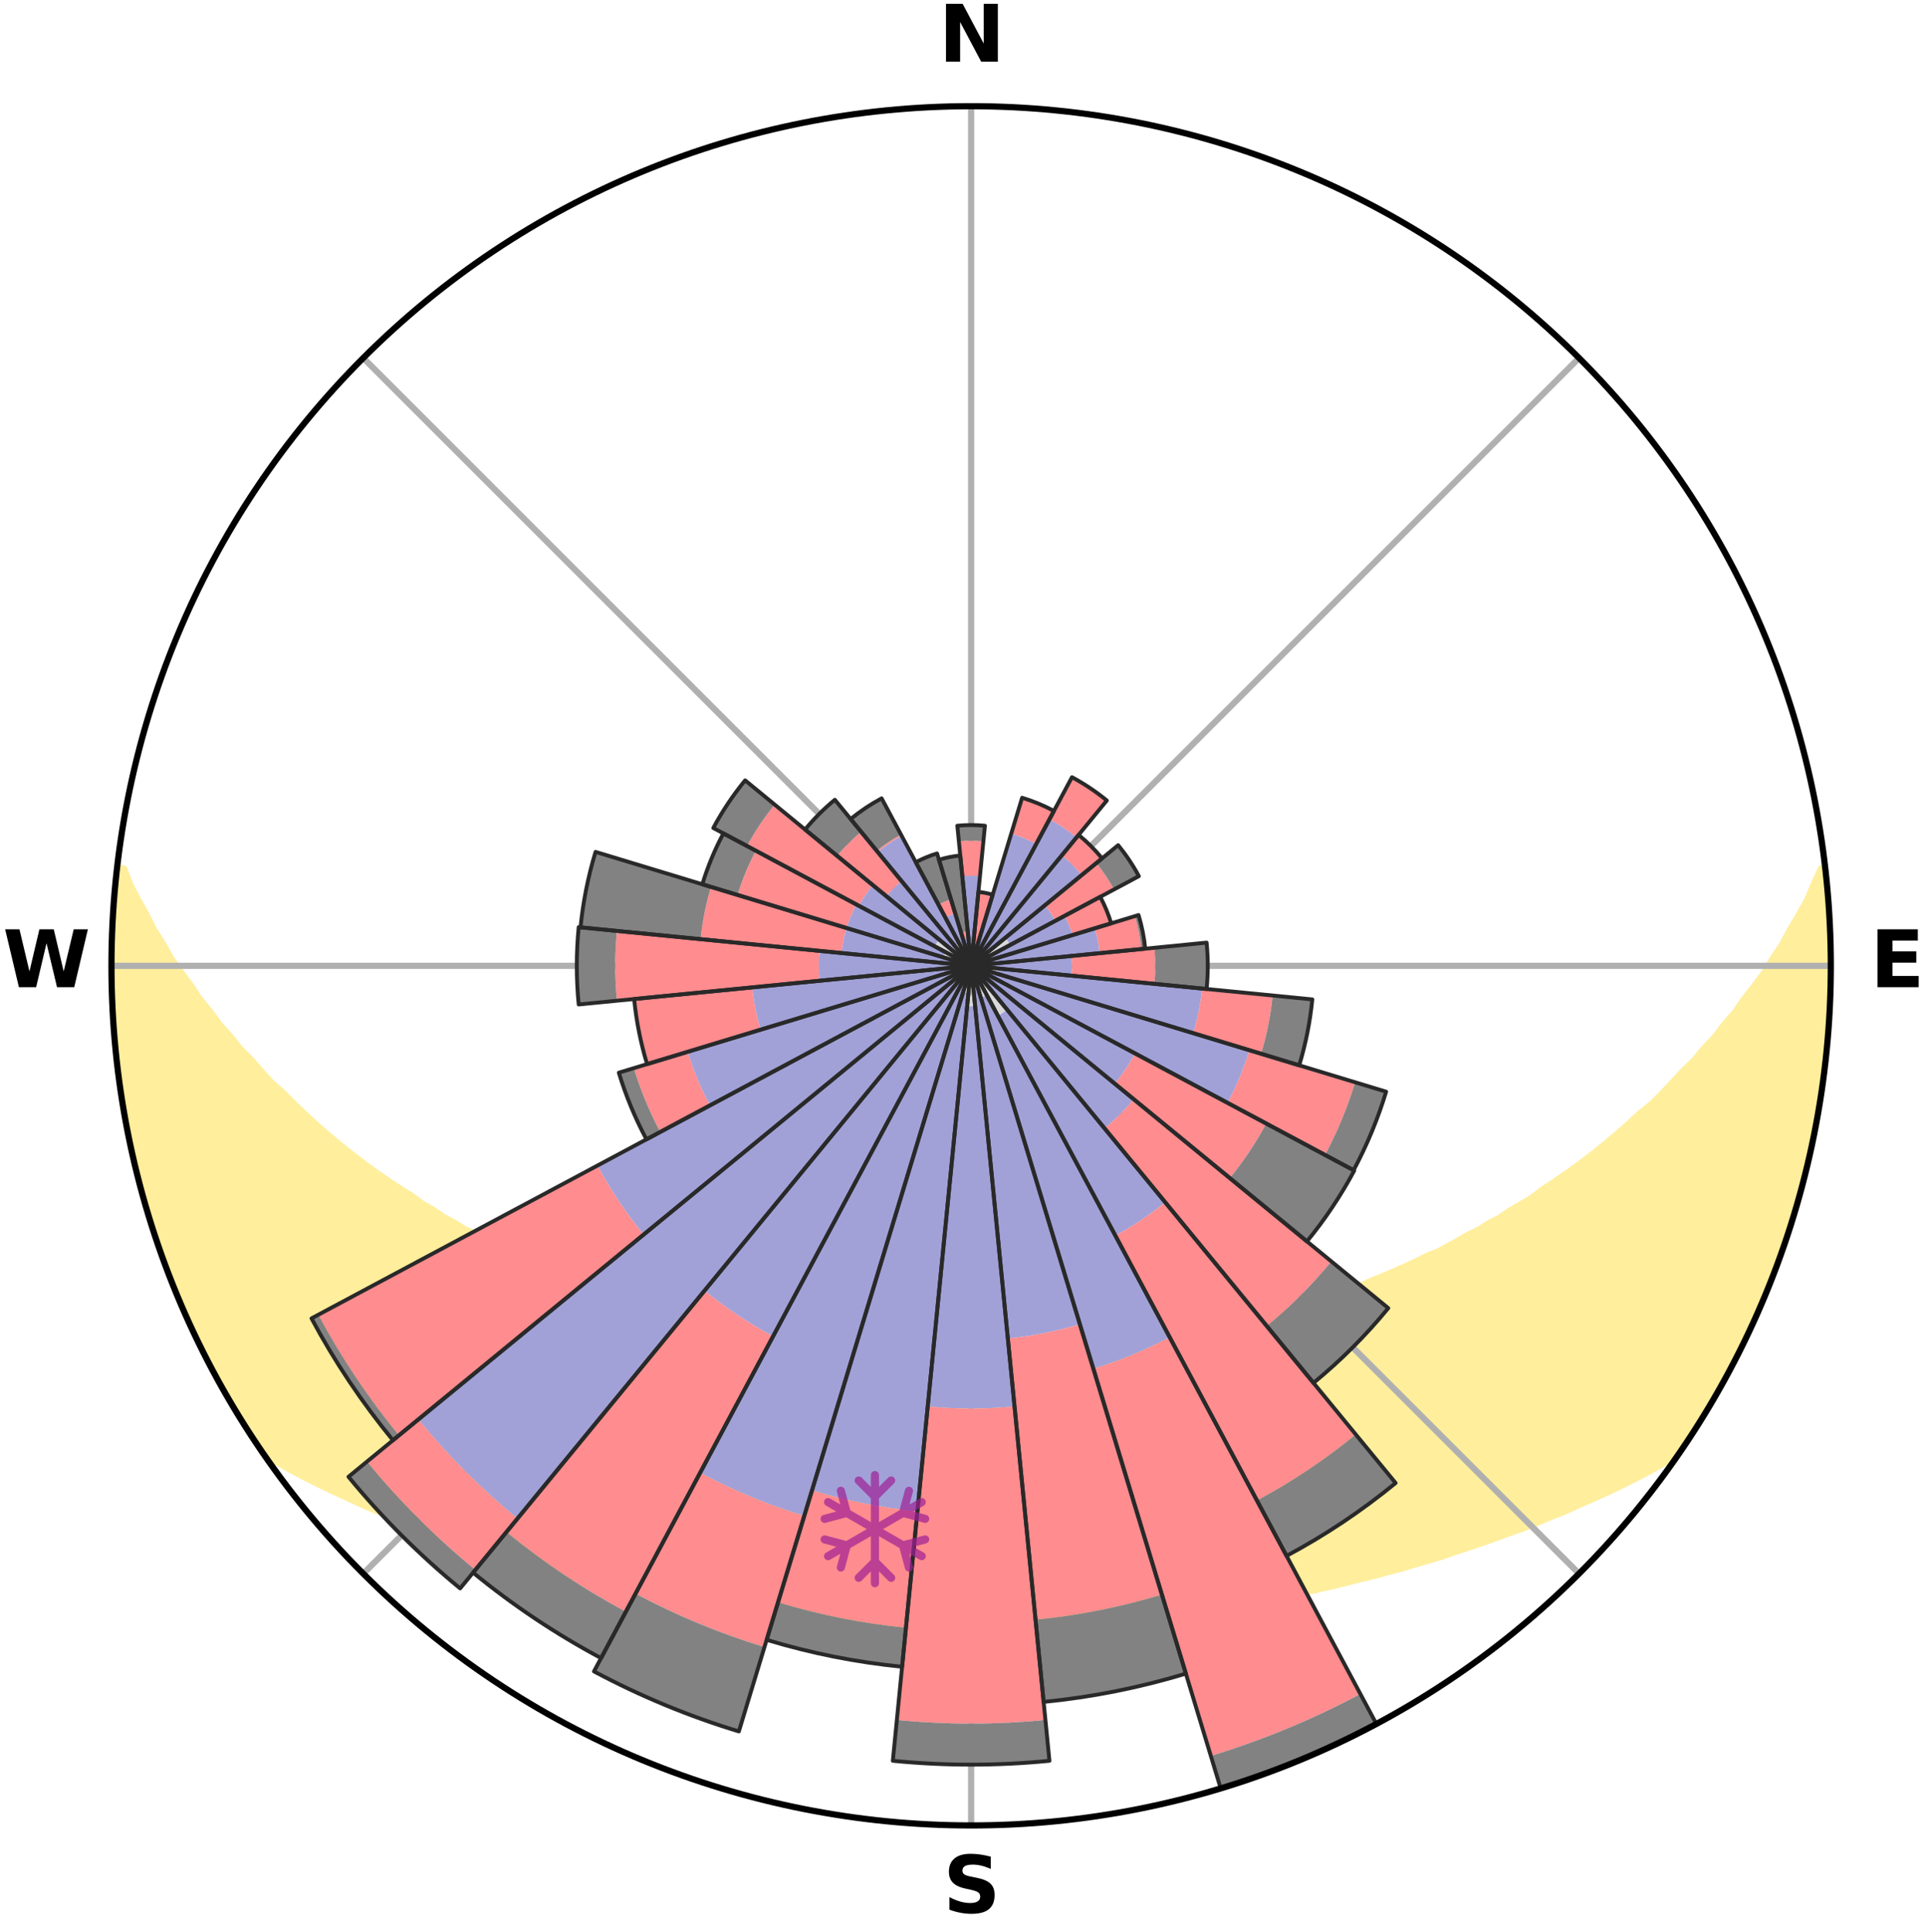 <?xml version="1.0" encoding="utf-8" standalone="no"?>
<!DOCTYPE svg PUBLIC "-//W3C//DTD SVG 1.1//EN"
  "http://www.w3.org/Graphics/SVG/1.1/DTD/svg11.dtd">
<svg xmlns:xlink="http://www.w3.org/1999/xlink" width="248.41pt" height="249.158pt" viewBox="0 0 248.41 249.158" xmlns="http://www.w3.org/2000/svg" version="1.1">
 <title>Ski Rose for La Rosière</title>
 <defs>
  <style type="text/css">*{stroke-linejoin: round; stroke-linecap: butt}</style>
 </defs>
 <g id="figure_1">
  <g id="patch_1">
   <path d="M 0 249.158 
L 248.41 249.158 
L 248.41 0 
L 0 0 
z
" style="fill: #ffffff"/>
  </g>
  <g id="axes_1">
   <g id="patch_2">
    <path d="M 236.135 124.579 
C 236.135 110.018 233.267 95.599 227.695 82.147 
C 222.122 68.695 213.955 56.471 203.659 46.175 
C 193.363 35.879 181.139 27.711 167.687 22.139 
C 154.235 16.567 139.815 13.699 125.255 13.699 
C 110.694 13.699 96.275 16.567 82.823 22.139 
C 69.371 27.711 57.147 35.879 46.851 46.175 
C 36.555 56.471 28.387 68.695 22.815 82.147 
C 17.243 95.599 14.375 110.018 14.375 124.579 
C 14.375 139.14 17.243 153.559 22.815 167.011 
C 28.387 180.463 36.555 192.687 46.851 202.983 
C 57.147 213.279 69.371 221.447 82.823 227.019 
C 96.275 232.591 110.694 235.459 125.255 235.459 
C 139.815 235.459 154.235 232.591 167.687 227.019 
C 181.139 221.447 193.363 213.279 203.659 202.983 
C 213.955 192.687 222.122 180.463 227.695 167.011 
C 233.267 153.559 236.135 139.14 236.135 124.579 
M 125.255 124.579 
C 125.255 124.579 125.255 124.579 125.255 124.579 
C 125.255 124.579 125.255 124.579 125.255 124.579 
C 125.255 124.579 125.255 124.579 125.255 124.579 
C 125.255 124.579 125.255 124.579 125.255 124.579 
C 125.255 124.579 125.255 124.579 125.255 124.579 
C 125.255 124.579 125.255 124.579 125.255 124.579 
C 125.255 124.579 125.255 124.579 125.255 124.579 
C 125.255 124.579 125.255 124.579 125.255 124.579 
C 125.255 124.579 125.255 124.579 125.255 124.579 
C 125.255 124.579 125.255 124.579 125.255 124.579 
C 125.255 124.579 125.255 124.579 125.255 124.579 
C 125.255 124.579 125.255 124.579 125.255 124.579 
C 125.255 124.579 125.255 124.579 125.255 124.579 
C 125.255 124.579 125.255 124.579 125.255 124.579 
C 125.255 124.579 125.255 124.579 125.255 124.579 
C 125.255 124.579 125.255 124.579 125.255 124.579 
z
" style="fill: #ffffff"/>
   </g>
   <g id="PolyCollection_1">
    <defs>
     <path id="m1f0f466afc" d="M 235.328 -137.12 
L 234.959 -137.078 
L 234.014 -135.051 
L 233.185 -133.073 
L 232.091 -131.113 
L 230.941 -129.193 
L 229.955 -127.321 
L 228.718 -125.482 
L 227.656 -123.685 
L 226.347 -121.932 
L 225.007 -120.224 
L 223.85 -118.549 
L 222.453 -116.929 
L 221.242 -115.337 
L 219.796 -113.808 
L 218.538 -112.298 
L 217.049 -110.86 
L 215.75 -109.435 
L 214.433 -108.051 
L 213.098 -106.707 
L 211.542 -105.45 
L 210.178 -104.191 
L 208.8 -102.973 
L 207.41 -101.795 
L 206.01 -100.658 
L 204.601 -99.561 
L 203.183 -98.505 
L 201.759 -97.488 
L 200.329 -96.51 
L 198.895 -95.571 
L 197.641 -94.596 
L 196.2 -93.731 
L 194.759 -92.904 
L 193.493 -92.031 
L 192.051 -91.276 
L 190.78 -90.469 
L 189.342 -89.782 
L 188.072 -89.039 
L 186.801 -88.326 
L 185.531 -87.642 
L 184.109 -87.085 
L 182.846 -86.46 
L 181.586 -85.864 
L 180.33 -85.294 
L 179.078 -84.752 
L 177.832 -84.236 
L 176.591 -83.744 
L 175.485 -83.173 
L 174.254 -82.73 
L 173.032 -82.31 
L 171.817 -81.912 
L 170.725 -81.43 
L 169.525 -81.075 
L 168.44 -80.633 
L 167.257 -80.318 
L 166.182 -79.915 
L 165.016 -79.637 
L 163.953 -79.27 
L 162.893 -78.92 
L 161.755 -78.692 
L 160.708 -78.376 
L 159.666 -78.075 
L 158.63 -77.789 
L 157.53 -77.618 
L 156.508 -77.36 
L 155.492 -77.116 
L 154.482 -76.884 
L 153.478 -76.666 
L 152.48 -76.459 
L 151.488 -76.264 
L 150.502 -76.08 
L 149.522 -75.907 
L 148.548 -75.744 
L 147.581 -75.59 
L 146.619 -75.445 
L 145.694 -75.233 
L 144.742 -75.108 
L 143.795 -74.991 
L 142.854 -74.88 
L 141.918 -74.777 
L 141.007 -74.619 
L 140.08 -74.532 
L 139.157 -74.45 
L 138.239 -74.374 
L 137.337 -74.255 
L 136.425 -74.192 
L 135.518 -74.134 
L 134.614 -74.08 
L 133.72 -73.996 
L 132.821 -73.953 
L 131.925 -73.914 
L 131.034 -73.856 
L 130.142 -73.827 
L 129.251 -73.802 
L 128.363 -73.768 
L 127.474 -73.753 
L 126.586 -73.735 
L 125.699 -73.73 
L 124.811 -73.73 
L 123.924 -73.739 
L 123.036 -73.758 
L 122.148 -73.776 
L 121.258 -73.797 
L 120.369 -73.84 
L 119.477 -73.872 
L 118.584 -73.906 
L 117.692 -73.974 
L 116.794 -74.019 
L 115.893 -74.068 
L 114.997 -74.162 
L 114.091 -74.223 
L 113.181 -74.288 
L 112.267 -74.358 
L 111.363 -74.488 
L 110.442 -74.572 
L 109.516 -74.662 
L 108.585 -74.757 
L 107.672 -74.926 
L 106.733 -75.039 
L 105.788 -75.159 
L 104.837 -75.286 
L 103.88 -75.421 
L 102.918 -75.565 
L 101.989 -75.801 
L 101.017 -75.966 
L 100.04 -76.141 
L 99.056 -76.327 
L 98.066 -76.523 
L 97.07 -76.731 
L 96.068 -76.951 
L 95.061 -77.183 
L 94.047 -77.429 
L 92.959 -77.589 
L 91.931 -77.86 
L 90.897 -78.147 
L 89.858 -78.449 
L 88.814 -78.766 
L 87.678 -78.995 
L 86.621 -79.345 
L 85.56 -79.712 
L 84.398 -79.991 
L 83.325 -80.395 
L 82.145 -80.71 
L 81.063 -81.152 
L 79.866 -81.507 
L 78.66 -81.883 
L 77.565 -82.387 
L 76.346 -82.807 
L 75.118 -83.25 
L 74.015 -83.821 
L 72.777 -84.312 
L 71.534 -84.828 
L 70.285 -85.37 
L 69.032 -85.938 
L 67.775 -86.534 
L 66.515 -87.157 
L 65.252 -87.809 
L 63.829 -88.397 
L 62.562 -89.109 
L 61.294 -89.851 
L 59.859 -90.536 
L 58.592 -91.342 
L 57.153 -92.096 
L 55.89 -92.968 
L 54.451 -93.793 
L 53.196 -94.731 
L 51.762 -95.63 
L 50.331 -96.566 
L 48.905 -97.542 
L 47.483 -98.557 
L 46.069 -99.612 
L 44.662 -100.706 
L 43.265 -101.841 
L 41.878 -103.016 
L 40.503 -104.232 
L 39.142 -105.488 
L 37.795 -106.785 
L 36.464 -108.123 
L 34.942 -109.466 
L 33.646 -110.888 
L 32.37 -112.351 
L 30.904 -113.829 
L 29.672 -115.376 
L 28.252 -116.945 
L 27.07 -118.574 
L 25.703 -120.233 
L 24.578 -121.943 
L 23.271 -123.689 
L 21.998 -125.48 
L 20.974 -127.31 
L 19.778 -129.184 
L 18.835 -131.088 
L 17.735 -133.041 
L 16.701 -135.032 
L 15.936 -137.034 
L 15.139 -137.125 
L 15.139 -137.125 
L 15.008 -135.195 
L 14.726 -133.278 
L 14.718 -131.34 
L 14.501 -129.415 
L 14.502 -127.479 
L 14.409 -125.546 
L 14.474 -123.612 
L 14.448 -121.677 
L 14.516 -119.744 
L 14.675 -117.816 
L 14.746 -115.882 
L 14.968 -113.96 
L 15.105 -112.029 
L 15.388 -110.115 
L 15.632 -108.196 
L 16.044 -106.303 
L 16.237 -104.374 
L 16.638 -102.481 
L 17.069 -100.595 
L 17.529 -98.716 
L 17.922 -96.821 
L 18.443 -94.958 
L 18.994 -93.103 
L 19.574 -91.258 
L 20.107 -89.397 
L 20.747 -87.571 
L 21.418 -85.756 
L 22.118 -83.953 
L 22.85 -82.162 
L 23.613 -80.384 
L 24.408 -78.621 
L 25.236 -76.872 
L 26.031 -75.108 
L 26.929 -73.394 
L 27.861 -71.699 
L 28.774 -69.993 
L 29.76 -68.328 
L 30.723 -66.65 
L 31.745 -65.007 
L 32.794 -63.38 
L 33.881 -61.78 
L 35.675 -60.683 
L 37.502 -59.646 
L 39.353 -58.664 
L 41.211 -57.728 
L 43.079 -56.838 
L 44.944 -55.987 
L 46.751 -55.125 
L 48.617 -54.354 
L 50.42 -53.563 
L 52.272 -52.859 
L 54.066 -52.137 
L 55.854 -51.446 
L 57.637 -50.787 
L 59.412 -50.158 
L 61.181 -49.558 
L 62.941 -48.987 
L 64.693 -48.443 
L 66.436 -47.925 
L 68.133 -47.384 
L 69.859 -46.917 
L 71.538 -46.42 
L 73.245 -46.001 
L 74.912 -45.556 
L 76.599 -45.18 
L 78.246 -44.773 
L 79.888 -44.393 
L 81.519 -44.028 
L 83.145 -43.688 
L 84.761 -43.36 
L 86.371 -43.057 
L 87.97 -42.765 
L 89.545 -42.452 
L 91.132 -42.2 
L 92.709 -41.957 
L 94.266 -41.696 
L 95.831 -41.49 
L 97.387 -41.291 
L 98.926 -41.076 
L 100.471 -40.91 
L 102 -40.724 
L 103.524 -40.553 
L 105.05 -40.418 
L 106.565 -40.273 
L 108.076 -40.142 
L 109.588 -40.047 
L 111.091 -39.94 
L 112.591 -39.845 
L 114.089 -39.763 
L 115.584 -39.702 
L 117.076 -39.641 
L 118.566 -39.593 
L 120.055 -39.556 
L 121.542 -39.53 
L 123.028 -39.523 
L 124.513 -39.516 
L 125.997 -39.514 
L 127.482 -39.518 
L 128.968 -39.534 
L 130.455 -39.561 
L 131.943 -39.594 
L 133.433 -39.642 
L 134.925 -39.702 
L 136.42 -39.774 
L 137.917 -39.857 
L 139.42 -39.931 
L 140.924 -40.037 
L 142.431 -40.157 
L 143.946 -40.27 
L 145.461 -40.414 
L 146.98 -40.573 
L 148.513 -40.712 
L 150.042 -40.898 
L 151.585 -41.07 
L 153.125 -41.285 
L 154.683 -41.476 
L 156.234 -41.722 
L 157.803 -41.95 
L 159.383 -42.186 
L 160.952 -42.48 
L 162.544 -42.756 
L 164.146 -43.041 
L 165.754 -43.351 
L 167.373 -43.671 
L 168.996 -44.018 
L 170.631 -44.377 
L 172.27 -44.763 
L 173.921 -45.163 
L 175.576 -45.591 
L 177.272 -45.989 
L 178.947 -46.456 
L 180.663 -46.899 
L 182.349 -47.421 
L 184.083 -47.913 
L 185.826 -48.43 
L 187.538 -49.024 
L 189.297 -49.596 
L 191.064 -50.195 
L 192.838 -50.825 
L 194.62 -51.484 
L 196.457 -52.123 
L 198.251 -52.846 
L 200.049 -53.602 
L 201.912 -54.336 
L 203.717 -55.162 
L 205.581 -55.974 
L 207.451 -56.822 
L 209.315 -57.715 
L 211.178 -58.648 
L 213.024 -59.633 
L 214.855 -60.668 
L 216.633 -61.777 
L 217.71 -63.384 
L 218.764 -65.007 
L 219.791 -66.647 
L 220.78 -68.31 
L 221.736 -69.992 
L 222.612 -71.718 
L 223.554 -73.408 
L 224.433 -75.131 
L 225.267 -76.876 
L 226.15 -78.599 
L 226.903 -80.381 
L 227.684 -82.151 
L 228.396 -83.951 
L 229.113 -85.748 
L 229.699 -87.594 
L 230.329 -89.422 
L 230.984 -91.243 
L 231.516 -93.103 
L 232.001 -94.976 
L 232.559 -96.828 
L 232.961 -98.721 
L 233.495 -100.583 
L 233.809 -102.493 
L 234.259 -104.376 
L 234.488 -106.3 
L 234.856 -108.199 
L 235.155 -110.11 
L 235.419 -112.027 
L 235.516 -113.962 
L 235.73 -115.884 
L 235.886 -117.813 
L 236.027 -119.743 
L 235.947 -121.68 
L 236.015 -123.612 
L 236.048 -125.546 
L 236.031 -127.48 
L 235.996 -129.414 
L 235.927 -131.348 
L 235.643 -133.267 
L 235.511 -135.195 
L 235.328 -137.12 
z
" style="stroke: #ffee9c"/>
    </defs>
    <g clip-path="url(#p39d4c570a5)">
     <use xlink:href="#m1f0f466afc" x="0" y="249.158" style="fill: #ffee9c; stroke: #ffee9c"/>
    </g>
   </g>
   <g id="matplotlib.axis_1">
    <g id="xtick_1">
     <g id="line2d_1">
      <path d="M 125.255 124.579 
L 125.255 13.699 
" clip-path="url(#p39d4c570a5)" style="fill: none; stroke: #b0b0b0; stroke-width: 0.8; stroke-linecap: square"/>
     </g>
     <g id="text_1">
      <!-- N -->
      <g transform="translate(121.07 7.958) scale(0.1 -0.1)">
       <defs>
        <path id="DejaVuSans-Bold-4e" d="M 588 4666 
L 1931 4666 
L 3628 1466 
L 3628 4666 
L 4769 4666 
L 4769 0 
L 3425 0 
L 1728 3200 
L 1728 0 
L 588 0 
L 588 4666 
z
" transform="scale(0.016)"/>
       </defs>
       <use xlink:href="#DejaVuSans-Bold-4e"/>
      </g>
     </g>
    </g>
    <g id="xtick_2">
     <g id="line2d_2">
      <path d="M 125.255 124.579 
L 203.659 46.175 
" clip-path="url(#p39d4c570a5)" style="fill: none; stroke: #b0b0b0; stroke-width: 0.8; stroke-linecap: square"/>
     </g>
    </g>
    <g id="xtick_3">
     <g id="line2d_3">
      <path d="M 125.255 124.579 
L 236.135 124.579 
" clip-path="url(#p39d4c570a5)" style="fill: none; stroke: #b0b0b0; stroke-width: 0.8; stroke-linecap: square"/>
     </g>
     <g id="text_2">
      <!-- E -->
      <g transform="translate(241.219 127.338) scale(0.1 -0.1)">
       <defs>
        <path id="DejaVuSans-Bold-45" d="M 588 4666 
L 3834 4666 
L 3834 3756 
L 1791 3756 
L 1791 2888 
L 3713 2888 
L 3713 1978 
L 1791 1978 
L 1791 909 
L 3903 909 
L 3903 0 
L 588 0 
L 588 4666 
z
" transform="scale(0.016)"/>
       </defs>
       <use xlink:href="#DejaVuSans-Bold-45"/>
      </g>
     </g>
    </g>
    <g id="xtick_4">
     <g id="line2d_4">
      <path d="M 125.255 124.579 
L 203.659 202.983 
" clip-path="url(#p39d4c570a5)" style="fill: none; stroke: #b0b0b0; stroke-width: 0.8; stroke-linecap: square"/>
     </g>
    </g>
    <g id="xtick_5">
     <g id="line2d_5">
      <path d="M 125.255 124.579 
L 125.255 235.459 
" clip-path="url(#p39d4c570a5)" style="fill: none; stroke: #b0b0b0; stroke-width: 0.8; stroke-linecap: square"/>
     </g>
     <g id="text_3">
      <!-- S -->
      <g transform="translate(121.654 246.718) scale(0.1 -0.1)">
       <defs>
        <path id="DejaVuSans-Bold-53" d="M 3834 4519 
L 3834 3531 
Q 3450 3703 3084 3790 
Q 2719 3878 2394 3878 
Q 1963 3878 1756 3759 
Q 1550 3641 1550 3391 
Q 1550 3203 1689 3098 
Q 1828 2994 2194 2919 
L 2706 2816 
Q 3484 2659 3812 2340 
Q 4141 2022 4141 1434 
Q 4141 663 3683 286 
Q 3225 -91 2284 -91 
Q 1841 -91 1394 -6 
Q 947 78 500 244 
L 500 1259 
Q 947 1022 1364 901 
Q 1781 781 2169 781 
Q 2563 781 2772 912 
Q 2981 1044 2981 1288 
Q 2981 1506 2839 1625 
Q 2697 1744 2272 1838 
L 1806 1941 
Q 1106 2091 782 2419 
Q 459 2747 459 3303 
Q 459 4000 909 4375 
Q 1359 4750 2203 4750 
Q 2588 4750 2994 4692 
Q 3400 4634 3834 4519 
z
" transform="scale(0.016)"/>
       </defs>
       <use xlink:href="#DejaVuSans-Bold-53"/>
      </g>
     </g>
    </g>
    <g id="xtick_6">
     <g id="line2d_6">
      <path d="M 125.255 124.579 
L 46.851 202.983 
" clip-path="url(#p39d4c570a5)" style="fill: none; stroke: #b0b0b0; stroke-width: 0.8; stroke-linecap: square"/>
     </g>
    </g>
    <g id="xtick_7">
     <g id="line2d_7">
      <path d="M 125.255 124.579 
L 14.375 124.579 
" clip-path="url(#p39d4c570a5)" style="fill: none; stroke: #b0b0b0; stroke-width: 0.8; stroke-linecap: square"/>
     </g>
     <g id="text_4">
      <!-- W -->
      <g transform="translate(0.36 127.338) scale(0.1 -0.1)">
       <defs>
        <path id="DejaVuSans-Bold-57" d="M 191 4666 
L 1344 4666 
L 2150 1275 
L 2950 4666 
L 4109 4666 
L 4909 1275 
L 5716 4666 
L 6859 4666 
L 5759 0 
L 4372 0 
L 3525 3547 
L 2688 0 
L 1300 0 
L 191 4666 
z
" transform="scale(0.016)"/>
       </defs>
       <use xlink:href="#DejaVuSans-Bold-57"/>
      </g>
     </g>
    </g>
    <g id="xtick_8">
     <g id="line2d_8">
      <path d="M 125.255 124.579 
L 46.851 46.175 
" clip-path="url(#p39d4c570a5)" style="fill: none; stroke: #b0b0b0; stroke-width: 0.8; stroke-linecap: square"/>
     </g>
    </g>
   </g>
   <g id="matplotlib.axis_2"/>
   <g id="patch_3">
    <path d="M 125.255 124.579 
C 125.255 124.579 125.255 124.579 125.255 124.579 
C 125.255 124.579 125.255 124.579 125.255 124.579 
L 125.255 124.579 
C 125.255 124.579 125.255 124.579 125.255 124.579 
C 125.255 124.579 125.255 124.579 125.255 124.579 
z
" clip-path="url(#p39d4c570a5)" style="fill: #d9d9d9"/>
   </g>
   <g id="patch_4">
    <path d="M 125.255 124.579 
C 125.255 124.579 125.255 124.579 125.255 124.579 
C 125.255 124.579 125.255 124.579 125.255 124.579 
L 125.255 124.579 
C 125.255 124.579 125.255 124.579 125.255 124.579 
C 125.255 124.579 125.255 124.579 125.255 124.579 
z
" clip-path="url(#p39d4c570a5)" style="fill: #d9d9d9"/>
   </g>
   <g id="patch_5">
    <path d="M 125.255 124.579 
C 125.255 124.579 125.255 124.579 125.255 124.579 
C 125.255 124.579 125.255 124.579 125.255 124.579 
L 125.255 124.579 
C 125.255 124.579 125.255 124.579 125.255 124.579 
C 125.255 124.579 125.255 124.579 125.255 124.579 
z
" clip-path="url(#p39d4c570a5)" style="fill: #d9d9d9"/>
   </g>
   <g id="patch_6">
    <path d="M 125.255 124.579 
C 125.255 124.579 125.255 124.579 125.255 124.579 
C 125.255 124.579 125.255 124.579 125.255 124.579 
L 126.551 123 
C 126.499 122.958 126.445 122.918 126.39 122.881 
C 126.334 122.844 126.277 122.809 126.218 122.778 
z
" clip-path="url(#p39d4c570a5)" style="fill: #d9d9d9"/>
   </g>
   <g id="patch_7">
    <path d="M 125.255 124.579 
C 125.255 124.579 125.255 124.579 125.255 124.579 
C 125.255 124.579 125.255 124.579 125.255 124.579 
L 125.255 124.579 
C 125.255 124.579 125.255 124.579 125.255 124.579 
C 125.255 124.579 125.255 124.579 125.255 124.579 
z
" clip-path="url(#p39d4c570a5)" style="fill: #d9d9d9"/>
   </g>
   <g id="patch_8">
    <path d="M 125.255 124.579 
C 125.255 124.579 125.255 124.579 125.255 124.579 
C 125.255 124.579 125.255 124.579 125.255 124.579 
L 130.286 121.89 
C 130.198 121.725 130.102 121.565 129.998 121.41 
C 129.894 121.254 129.783 121.104 129.665 120.96 
z
" clip-path="url(#p39d4c570a5)" style="fill: #d9d9d9"/>
   </g>
   <g id="patch_9">
    <path d="M 125.255 124.579 
C 125.255 124.579 125.255 124.579 125.255 124.579 
C 125.255 124.579 125.255 124.579 125.255 124.579 
L 127.568 123.877 
C 127.545 123.802 127.518 123.727 127.488 123.654 
C 127.457 123.581 127.424 123.51 127.386 123.44 
z
" clip-path="url(#p39d4c570a5)" style="fill: #d9d9d9"/>
   </g>
   <g id="patch_10">
    <path d="M 125.255 124.579 
C 125.255 124.579 125.255 124.579 125.255 124.579 
C 125.255 124.579 125.255 124.579 125.255 124.579 
L 127.482 124.36 
C 127.474 124.287 127.464 124.214 127.449 124.143 
C 127.435 124.071 127.417 124 127.396 123.93 
z
" clip-path="url(#p39d4c570a5)" style="fill: #d9d9d9"/>
   </g>
   <g id="patch_11">
    <path d="M 125.255 124.579 
C 125.255 124.579 125.255 124.579 125.255 124.579 
C 125.255 124.579 125.255 124.579 125.255 124.579 
L 125.255 124.579 
C 125.255 124.579 125.255 124.579 125.255 124.579 
C 125.255 124.579 125.255 124.579 125.255 124.579 
z
" clip-path="url(#p39d4c570a5)" style="fill: #d9d9d9"/>
   </g>
   <g id="patch_12">
    <path d="M 125.255 124.579 
C 125.255 124.579 125.255 124.579 125.255 124.579 
C 125.255 124.579 125.255 124.579 125.255 124.579 
L 128.64 125.606 
C 128.674 125.495 128.702 125.383 128.725 125.269 
C 128.747 125.156 128.764 125.041 128.776 124.926 
z
" clip-path="url(#p39d4c570a5)" style="fill: #d9d9d9"/>
   </g>
   <g id="patch_13">
    <path d="M 125.255 124.579 
C 125.255 124.579 125.255 124.579 125.255 124.579 
C 125.255 124.579 125.255 124.579 125.255 124.579 
L 125.255 124.579 
C 125.255 124.579 125.255 124.579 125.255 124.579 
C 125.255 124.579 125.255 124.579 125.255 124.579 
z
" clip-path="url(#p39d4c570a5)" style="fill: #d9d9d9"/>
   </g>
   <g id="patch_14">
    <path d="M 125.255 124.579 
C 125.255 124.579 125.255 124.579 125.255 124.579 
C 125.255 124.579 125.255 124.579 125.255 124.579 
L 125.255 124.579 
C 125.255 124.579 125.255 124.579 125.255 124.579 
C 125.255 124.579 125.255 124.579 125.255 124.579 
z
" clip-path="url(#p39d4c570a5)" style="fill: #d9d9d9"/>
   </g>
   <g id="patch_15">
    <path d="M 125.255 124.579 
C 125.255 124.579 125.255 124.579 125.255 124.579 
C 125.255 124.579 125.255 124.579 125.255 124.579 
L 126.788 126.447 
C 126.849 126.397 126.908 126.344 126.964 126.288 
C 127.02 126.232 127.073 126.173 127.123 126.112 
z
" clip-path="url(#p39d4c570a5)" style="fill: #d9d9d9"/>
   </g>
   <g id="patch_16">
    <path d="M 125.255 124.579 
C 125.255 124.579 125.255 124.579 125.255 124.579 
C 125.255 124.579 125.255 124.579 125.255 124.579 
L 128.7 131.024 
C 128.911 130.911 129.116 130.788 129.315 130.655 
C 129.514 130.523 129.706 130.38 129.891 130.228 
z
" clip-path="url(#p39d4c570a5)" style="fill: #d9d9d9"/>
   </g>
   <g id="patch_17">
    <path d="M 125.255 124.579 
C 125.255 124.579 125.255 124.579 125.255 124.579 
C 125.255 124.579 125.255 124.579 125.255 124.579 
L 126.499 128.679 
C 126.633 128.639 126.765 128.591 126.895 128.538 
C 127.024 128.484 127.151 128.424 127.275 128.358 
z
" clip-path="url(#p39d4c570a5)" style="fill: #d9d9d9"/>
   </g>
   <g id="patch_18">
    <path d="M 125.255 124.579 
C 125.255 124.579 125.255 124.579 125.255 124.579 
C 125.255 124.579 125.255 124.579 125.255 124.579 
L 125.255 124.579 
C 125.255 124.579 125.255 124.579 125.255 124.579 
C 125.255 124.579 125.255 124.579 125.255 124.579 
z
" clip-path="url(#p39d4c570a5)" style="fill: #d9d9d9"/>
   </g>
   <g id="patch_19">
    <path d="M 125.255 124.579 
C 125.255 124.579 125.255 124.579 125.255 124.579 
C 125.255 124.579 125.255 124.579 125.255 124.579 
L 124.74 129.801 
C 124.911 129.818 125.083 129.827 125.255 129.827 
C 125.427 129.827 125.598 129.818 125.769 129.801 
z
" clip-path="url(#p39d4c570a5)" style="fill: #d9d9d9"/>
   </g>
   <g id="patch_20">
    <path d="M 125.255 124.579 
C 125.255 124.579 125.255 124.579 125.255 124.579 
C 125.255 124.579 125.255 124.579 125.255 124.579 
L 124.228 127.965 
C 124.339 127.998 124.451 128.026 124.565 128.049 
C 124.678 128.072 124.793 128.089 124.908 128.1 
z
" clip-path="url(#p39d4c570a5)" style="fill: #d9d9d9"/>
   </g>
   <g id="patch_21">
    <path d="M 125.255 124.579 
C 125.255 124.579 125.255 124.579 125.255 124.579 
C 125.255 124.579 125.255 124.579 125.255 124.579 
L 124.646 125.718 
C 124.683 125.738 124.721 125.756 124.76 125.773 
C 124.8 125.789 124.839 125.803 124.88 125.815 
z
" clip-path="url(#p39d4c570a5)" style="fill: #d9d9d9"/>
   </g>
   <g id="patch_22">
    <path d="M 125.255 124.579 
C 125.255 124.579 125.255 124.579 125.255 124.579 
C 125.255 124.579 125.255 124.579 125.255 124.579 
L 125.255 124.579 
C 125.255 124.579 125.255 124.579 125.255 124.579 
C 125.255 124.579 125.255 124.579 125.255 124.579 
z
" clip-path="url(#p39d4c570a5)" style="fill: #d9d9d9"/>
   </g>
   <g id="patch_23">
    <path d="M 125.255 124.579 
C 125.255 124.579 125.255 124.579 125.255 124.579 
C 125.255 124.579 125.255 124.579 125.255 124.579 
L 125.255 124.579 
C 125.255 124.579 125.255 124.579 125.255 124.579 
C 125.255 124.579 125.255 124.579 125.255 124.579 
z
" clip-path="url(#p39d4c570a5)" style="fill: #d9d9d9"/>
   </g>
   <g id="patch_24">
    <path d="M 125.255 124.579 
C 125.255 124.579 125.255 124.579 125.255 124.579 
C 125.255 124.579 125.255 124.579 125.255 124.579 
L 125.255 124.579 
C 125.255 124.579 125.255 124.579 125.255 124.579 
C 125.255 124.579 125.255 124.579 125.255 124.579 
z
" clip-path="url(#p39d4c570a5)" style="fill: #d9d9d9"/>
   </g>
   <g id="patch_25">
    <path d="M 125.255 124.579 
C 125.255 124.579 125.255 124.579 125.255 124.579 
C 125.255 124.579 125.255 124.579 125.255 124.579 
L 124.019 124.954 
C 124.031 124.995 124.045 125.034 124.061 125.073 
C 124.077 125.113 124.096 125.151 124.116 125.188 
z
" clip-path="url(#p39d4c570a5)" style="fill: #d9d9d9"/>
   </g>
   <g id="patch_26">
    <path d="M 125.255 124.579 
C 125.255 124.579 125.255 124.579 125.255 124.579 
C 125.255 124.579 125.255 124.579 125.255 124.579 
L 122.528 124.848 
C 122.536 124.937 122.55 125.026 122.567 125.114 
C 122.585 125.202 122.606 125.289 122.632 125.375 
z
" clip-path="url(#p39d4c570a5)" style="fill: #d9d9d9"/>
   </g>
   <g id="patch_27">
    <path d="M 125.255 124.579 
C 125.255 124.579 125.255 124.579 125.255 124.579 
C 125.255 124.579 125.255 124.579 125.255 124.579 
L 125.255 124.579 
C 125.255 124.579 125.255 124.579 125.255 124.579 
C 125.255 124.579 125.255 124.579 125.255 124.579 
z
" clip-path="url(#p39d4c570a5)" style="fill: #d9d9d9"/>
   </g>
   <g id="patch_28">
    <path d="M 125.255 124.579 
C 125.255 124.579 125.255 124.579 125.255 124.579 
C 125.255 124.579 125.255 124.579 125.255 124.579 
L 125.255 124.579 
C 125.255 124.579 125.255 124.579 125.255 124.579 
C 125.255 124.579 125.255 124.579 125.255 124.579 
z
" clip-path="url(#p39d4c570a5)" style="fill: #d9d9d9"/>
   </g>
   <g id="patch_29">
    <path d="M 125.255 124.579 
C 125.255 124.579 125.255 124.579 125.255 124.579 
C 125.255 124.579 125.255 124.579 125.255 124.579 
L 121.933 122.804 
C 121.875 122.912 121.822 123.024 121.775 123.138 
C 121.728 123.252 121.686 123.368 121.651 123.486 
z
" clip-path="url(#p39d4c570a5)" style="fill: #d9d9d9"/>
   </g>
   <g id="patch_30">
    <path d="M 125.255 124.579 
C 125.255 124.579 125.255 124.579 125.255 124.579 
C 125.255 124.579 125.255 124.579 125.255 124.579 
L 121.137 121.2 
C 121.027 121.335 120.923 121.475 120.826 121.62 
C 120.729 121.765 120.639 121.914 120.557 122.068 
z
" clip-path="url(#p39d4c570a5)" style="fill: #d9d9d9"/>
   </g>
   <g id="patch_31">
    <path d="M 125.255 124.579 
C 125.255 124.579 125.255 124.579 125.255 124.579 
C 125.255 124.579 125.255 124.579 125.255 124.579 
L 124.096 123.167 
C 124.05 123.205 124.005 123.245 123.963 123.287 
C 123.921 123.329 123.88 123.374 123.843 123.42 
z
" clip-path="url(#p39d4c570a5)" style="fill: #d9d9d9"/>
   </g>
   <g id="patch_32">
    <path d="M 125.255 124.579 
C 125.255 124.579 125.255 124.579 125.255 124.579 
C 125.255 124.579 125.255 124.579 125.255 124.579 
L 123.702 121.674 
C 123.607 121.725 123.515 121.781 123.425 121.84 
C 123.335 121.9 123.249 121.965 123.165 122.033 
z
" clip-path="url(#p39d4c570a5)" style="fill: #d9d9d9"/>
   </g>
   <g id="patch_33">
    <path d="M 125.255 124.579 
C 125.255 124.579 125.255 124.579 125.255 124.579 
C 125.255 124.579 125.255 124.579 125.255 124.579 
L 124.662 122.624 
C 124.598 122.644 124.535 122.666 124.473 122.692 
C 124.411 122.717 124.351 122.746 124.292 122.778 
z
" clip-path="url(#p39d4c570a5)" style="fill: #d9d9d9"/>
   </g>
   <g id="patch_34">
    <path d="M 125.255 124.579 
C 125.255 124.579 125.255 124.579 125.255 124.579 
C 125.255 124.579 125.255 124.579 125.255 124.579 
L 125.128 123.293 
C 125.086 123.298 125.044 123.304 125.003 123.312 
C 124.961 123.32 124.92 123.331 124.88 123.343 
z
" clip-path="url(#p39d4c570a5)" style="fill: #d9d9d9"/>
   </g>
   <g id="patch_35">
    <path d="M 125.255 124.579 
C 125.255 124.579 125.255 124.579 125.255 124.579 
C 125.255 124.579 125.255 124.579 125.255 124.579 
L 126.394 113.008 
C 126.016 112.971 125.635 112.952 125.255 112.952 
C 124.874 112.952 124.494 112.971 124.115 113.008 
z
" clip-path="url(#p39d4c570a5)" style="fill: #a1a1d8"/>
   </g>
   <g id="patch_36">
    <path d="M 125.255 124.579 
C 125.255 124.579 125.255 124.579 125.255 124.579 
C 125.255 124.579 125.255 124.579 125.255 124.579 
L 125.255 124.579 
C 125.255 124.579 125.255 124.579 125.255 124.579 
C 125.255 124.579 125.255 124.579 125.255 124.579 
z
" clip-path="url(#p39d4c570a5)" style="fill: #a1a1d8"/>
   </g>
   <g id="patch_37">
    <path d="M 125.255 124.579 
C 125.255 124.579 125.255 124.579 125.255 124.579 
C 125.255 124.579 125.255 124.579 125.255 124.579 
L 133.66 108.854 
C 133.145 108.579 132.618 108.329 132.078 108.106 
C 131.539 107.882 130.989 107.685 130.431 107.516 
z
" clip-path="url(#p39d4c570a5)" style="fill: #a1a1d8"/>
   </g>
   <g id="patch_38">
    <path d="M 126.218 122.778 
C 126.277 122.809 126.334 122.844 126.39 122.881 
C 126.445 122.918 126.499 122.958 126.551 123 
L 138.858 108.003 
C 138.316 107.558 137.751 107.14 137.168 106.75 
C 136.584 106.36 135.982 105.999 135.363 105.668 
z
" clip-path="url(#p39d4c570a5)" style="fill: #a1a1d8"/>
   </g>
   <g id="patch_39">
    <path d="M 125.255 124.579 
C 125.255 124.579 125.255 124.579 125.255 124.579 
C 125.255 124.579 125.255 124.579 125.255 124.579 
L 139.518 112.873 
C 139.135 112.407 138.729 111.959 138.302 111.532 
C 137.875 111.105 137.427 110.699 136.961 110.316 
z
" clip-path="url(#p39d4c570a5)" style="fill: #a1a1d8"/>
   </g>
   <g id="patch_40">
    <path d="M 129.665 120.96 
C 129.783 121.104 129.894 121.254 129.998 121.41 
C 130.102 121.565 130.198 121.725 130.286 121.89 
L 136.123 118.77 
C 135.933 118.414 135.726 118.068 135.502 117.732 
C 135.278 117.397 135.037 117.073 134.781 116.761 
z
" clip-path="url(#p39d4c570a5)" style="fill: #a1a1d8"/>
   </g>
   <g id="patch_41">
    <path d="M 127.386 123.44 
C 127.424 123.51 127.457 123.581 127.488 123.654 
C 127.518 123.727 127.545 123.802 127.568 123.877 
L 138.338 120.61 
C 138.208 120.182 138.057 119.76 137.886 119.347 
C 137.715 118.934 137.523 118.529 137.312 118.134 
z
" clip-path="url(#p39d4c570a5)" style="fill: #a1a1d8"/>
   </g>
   <g id="patch_42">
    <path d="M 127.396 123.93 
C 127.417 124 127.435 124.071 127.449 124.143 
C 127.464 124.214 127.474 124.287 127.482 124.36 
L 141.844 122.945 
C 141.791 122.402 141.711 121.862 141.604 121.327 
C 141.498 120.792 141.365 120.262 141.207 119.74 
z
" clip-path="url(#p39d4c570a5)" style="fill: #a1a1d8"/>
   </g>
   <g id="patch_43">
    <path d="M 125.255 124.579 
C 125.255 124.579 125.255 124.579 125.255 124.579 
C 125.255 124.579 125.255 124.579 125.255 124.579 
L 138.208 125.855 
C 138.249 125.431 138.27 125.005 138.27 124.579 
C 138.27 124.153 138.249 123.727 138.208 123.303 
z
" clip-path="url(#p39d4c570a5)" style="fill: #a1a1d8"/>
   </g>
   <g id="patch_44">
    <path d="M 128.776 124.926 
C 128.764 125.041 128.747 125.156 128.725 125.269 
C 128.702 125.383 128.674 125.495 128.64 125.606 
L 153.903 133.269 
C 154.187 132.332 154.426 131.381 154.617 130.42 
C 154.808 129.458 154.952 128.489 155.048 127.513 
z
" clip-path="url(#p39d4c570a5)" style="fill: #a1a1d8"/>
   </g>
   <g id="patch_45">
    <path d="M 125.255 124.579 
C 125.255 124.579 125.255 124.579 125.255 124.579 
C 125.255 124.579 125.255 124.579 125.255 124.579 
L 158.335 142.261 
C 158.914 141.178 159.439 140.067 159.909 138.933 
C 160.379 137.799 160.792 136.642 161.149 135.467 
z
" clip-path="url(#p39d4c570a5)" style="fill: #a1a1d8"/>
   </g>
   <g id="patch_46">
    <path d="M 125.255 124.579 
C 125.255 124.579 125.255 124.579 125.255 124.579 
C 125.255 124.579 125.255 124.579 125.255 124.579 
L 143.79 139.791 
C 144.288 139.184 144.756 138.553 145.192 137.901 
C 145.628 137.248 146.032 136.574 146.402 135.882 
z
" clip-path="url(#p39d4c570a5)" style="fill: #a1a1d8"/>
   </g>
   <g id="patch_47">
    <path d="M 127.123 126.112 
C 127.073 126.173 127.02 126.232 126.964 126.288 
C 126.908 126.344 126.849 126.397 126.788 126.447 
L 142.466 145.55 
C 143.152 144.987 143.81 144.39 144.438 143.763 
C 145.066 143.135 145.663 142.476 146.226 141.79 
z
" clip-path="url(#p39d4c570a5)" style="fill: #a1a1d8"/>
   </g>
   <g id="patch_48">
    <path d="M 129.891 130.228 
C 129.706 130.38 129.514 130.523 129.315 130.655 
C 129.116 130.788 128.911 130.911 128.7 131.024 
L 143.856 159.38 
C 144.996 158.771 146.104 158.107 147.178 157.389 
C 148.252 156.672 149.29 155.902 150.288 155.083 
z
" clip-path="url(#p39d4c570a5)" style="fill: #a1a1d8"/>
   </g>
   <g id="patch_49">
    <path d="M 127.275 128.358 
C 127.151 128.424 127.024 128.484 126.895 128.538 
C 126.765 128.591 126.633 128.639 126.499 128.679 
L 141.025 176.568 
C 142.727 176.052 144.402 175.452 146.045 174.772 
C 147.688 174.091 149.297 173.331 150.865 172.492 
z
" clip-path="url(#p39d4c570a5)" style="fill: #a1a1d8"/>
   </g>
   <g id="patch_50">
    <path d="M 125.255 124.579 
C 125.255 124.579 125.255 124.579 125.255 124.579 
C 125.255 124.579 125.255 124.579 125.255 124.579 
L 129.99 172.658 
C 131.564 172.503 133.129 172.271 134.68 171.963 
C 136.231 171.654 137.766 171.27 139.279 170.811 
z
" clip-path="url(#p39d4c570a5)" style="fill: #a1a1d8"/>
   </g>
   <g id="patch_51">
    <path d="M 125.769 129.801 
C 125.598 129.818 125.427 129.827 125.255 129.827 
C 125.083 129.827 124.911 129.818 124.74 129.801 
L 119.657 181.418 
C 121.517 181.601 123.385 181.693 125.255 181.693 
C 127.124 181.693 128.993 181.601 130.853 181.418 
z
" clip-path="url(#p39d4c570a5)" style="fill: #a1a1d8"/>
   </g>
   <g id="patch_52">
    <path d="M 124.908 128.1 
C 124.793 128.089 124.678 128.072 124.565 128.049 
C 124.451 128.026 124.339 127.998 124.228 127.965 
L 104.728 192.246 
C 106.943 192.918 109.19 193.481 111.46 193.932 
C 113.73 194.384 116.02 194.724 118.324 194.951 
z
" clip-path="url(#p39d4c570a5)" style="fill: #a1a1d8"/>
   </g>
   <g id="patch_53">
    <path d="M 124.88 125.815 
C 124.839 125.803 124.8 125.789 124.76 125.773 
C 124.721 125.756 124.683 125.738 124.646 125.718 
L 90.3 189.974 
C 92.441 191.119 94.636 192.157 96.878 193.086 
C 99.121 194.015 101.407 194.833 103.73 195.537 
z
" clip-path="url(#p39d4c570a5)" style="fill: #a1a1d8"/>
   </g>
   <g id="patch_54">
    <path d="M 125.255 124.579 
C 125.255 124.579 125.255 124.579 125.255 124.579 
C 125.255 124.579 125.255 124.579 125.255 124.579 
L 90.872 166.474 
C 92.244 167.6 93.669 168.657 95.144 169.643 
C 96.619 170.628 98.142 171.541 99.706 172.377 
z
" clip-path="url(#p39d4c570a5)" style="fill: #a1a1d8"/>
   </g>
   <g id="patch_55">
    <path d="M 125.255 124.579 
C 125.255 124.579 125.255 124.579 125.255 124.579 
C 125.255 124.579 125.255 124.579 125.255 124.579 
L 53.952 183.096 
C 55.867 185.43 57.896 187.668 60.031 189.803 
C 62.166 191.938 64.404 193.967 66.738 195.882 
z
" clip-path="url(#p39d4c570a5)" style="fill: #a1a1d8"/>
   </g>
   <g id="patch_56">
    <path d="M 125.255 124.579 
C 125.255 124.579 125.255 124.579 125.255 124.579 
C 125.255 124.579 125.255 124.579 125.255 124.579 
L 77.058 150.341 
C 77.901 151.918 78.821 153.454 79.815 154.941 
C 80.809 156.428 81.875 157.866 83.01 159.249 
z
" clip-path="url(#p39d4c570a5)" style="fill: #a1a1d8"/>
   </g>
   <g id="patch_57">
    <path d="M 124.116 125.188 
C 124.096 125.151 124.077 125.113 124.061 125.073 
C 124.045 125.034 124.031 124.995 124.019 124.954 
L 88.686 135.672 
C 89.049 136.869 89.471 138.047 89.949 139.203 
C 90.428 140.359 90.963 141.49 91.553 142.593 
z
" clip-path="url(#p39d4c570a5)" style="fill: #a1a1d8"/>
   </g>
   <g id="patch_58">
    <path d="M 122.632 125.375 
C 122.606 125.289 122.585 125.202 122.567 125.114 
C 122.55 125.026 122.536 124.937 122.528 124.848 
L 97.014 127.361 
C 97.105 128.285 97.242 129.204 97.423 130.115 
C 97.604 131.026 97.83 131.928 98.099 132.817 
z
" clip-path="url(#p39d4c570a5)" style="fill: #a1a1d8"/>
   </g>
   <g id="patch_59">
    <path d="M 125.255 124.579 
C 125.255 124.579 125.255 124.579 125.255 124.579 
C 125.255 124.579 125.255 124.579 125.255 124.579 
L 105.693 122.652 
C 105.63 123.293 105.599 123.936 105.599 124.579 
C 105.599 125.222 105.63 125.865 105.693 126.506 
z
" clip-path="url(#p39d4c570a5)" style="fill: #a1a1d8"/>
   </g>
   <g id="patch_60">
    <path d="M 125.255 124.579 
C 125.255 124.579 125.255 124.579 125.255 124.579 
C 125.255 124.579 125.255 124.579 125.255 124.579 
L 109.184 119.704 
C 109.024 120.23 108.89 120.763 108.783 121.303 
C 108.676 121.842 108.595 122.386 108.541 122.933 
z
" clip-path="url(#p39d4c570a5)" style="fill: #a1a1d8"/>
   </g>
   <g id="patch_61">
    <path d="M 121.651 123.486 
C 121.686 123.368 121.728 123.252 121.775 123.138 
C 121.822 123.024 121.875 122.912 121.933 122.804 
L 110.443 116.662 
C 110.184 117.147 109.949 117.644 109.739 118.152 
C 109.528 118.66 109.343 119.178 109.184 119.704 
z
" clip-path="url(#p39d4c570a5)" style="fill: #a1a1d8"/>
   </g>
   <g id="patch_62">
    <path d="M 120.557 122.068 
C 120.639 121.914 120.729 121.765 120.826 121.62 
C 120.923 121.475 121.027 121.335 121.137 121.2 
L 112.564 114.164 
C 112.223 114.579 111.903 115.011 111.604 115.458 
C 111.306 115.905 111.029 116.366 110.776 116.84 
z
" clip-path="url(#p39d4c570a5)" style="fill: #a1a1d8"/>
   </g>
   <g id="patch_63">
    <path d="M 123.843 123.42 
C 123.88 123.374 123.921 123.329 123.963 123.287 
C 124.005 123.245 124.05 123.205 124.096 123.167 
L 116.277 113.64 
C 115.919 113.933 115.576 114.245 115.248 114.572 
C 114.92 114.9 114.609 115.243 114.315 115.601 
z
" clip-path="url(#p39d4c570a5)" style="fill: #a1a1d8"/>
   </g>
   <g id="patch_64">
    <path d="M 123.165 122.033 
C 123.249 121.965 123.335 121.9 123.425 121.84 
C 123.515 121.781 123.607 121.725 123.702 121.674 
L 116.294 107.815 
C 115.746 108.108 115.212 108.428 114.694 108.774 
C 114.177 109.12 113.677 109.49 113.196 109.885 
z
" clip-path="url(#p39d4c570a5)" style="fill: #a1a1d8"/>
   </g>
   <g id="patch_65">
    <path d="M 124.292 122.778 
C 124.351 122.746 124.411 122.717 124.473 122.692 
C 124.535 122.666 124.598 122.644 124.662 122.624 
L 123.201 117.808 
C 122.979 117.875 122.761 117.953 122.547 118.042 
C 122.333 118.13 122.124 118.229 121.919 118.339 
z
" clip-path="url(#p39d4c570a5)" style="fill: #a1a1d8"/>
   </g>
   <g id="patch_66">
    <path d="M 124.88 123.343 
C 124.92 123.331 124.961 123.32 125.003 123.312 
C 125.044 123.304 125.086 123.298 125.128 123.293 
L 124.897 120.943 
C 124.778 120.954 124.659 120.972 124.542 120.995 
C 124.425 121.019 124.309 121.048 124.194 121.082 
z
" clip-path="url(#p39d4c570a5)" style="fill: #a1a1d8"/>
   </g>
   <g id="patch_67">
    <path d="M 124.115 113.008 
C 124.494 112.971 124.874 112.952 125.255 112.952 
C 125.635 112.952 126.016 112.971 126.394 113.008 
L 126.836 108.521 
C 126.311 108.469 125.783 108.443 125.255 108.443 
C 124.727 108.443 124.199 108.469 123.673 108.521 
z
" clip-path="url(#p39d4c570a5)" style="fill: #ff8c8e"/>
   </g>
   <g id="patch_68">
    <path d="M 125.255 124.579 
C 125.255 124.579 125.255 124.579 125.255 124.579 
C 125.255 124.579 125.255 124.579 125.255 124.579 
L 128.036 115.411 
C 127.736 115.32 127.432 115.243 127.124 115.182 
C 126.816 115.121 126.506 115.075 126.194 115.044 
z
" clip-path="url(#p39d4c570a5)" style="fill: #ff8c8e"/>
   </g>
   <g id="patch_69">
    <path d="M 130.431 107.516 
C 130.989 107.685 131.539 107.882 132.078 108.106 
C 132.618 108.329 133.145 108.579 133.66 108.854 
L 135.934 104.6 
C 135.28 104.25 134.609 103.933 133.924 103.649 
C 133.239 103.366 132.541 103.116 131.831 102.901 
z
" clip-path="url(#p39d4c570a5)" style="fill: #ff8c8e"/>
   </g>
   <g id="patch_70">
    <path d="M 135.363 105.668 
C 135.982 105.999 136.584 106.36 137.168 106.75 
C 137.751 107.14 138.316 107.558 138.858 108.003 
L 142.756 103.254 
C 142.058 102.681 141.332 102.143 140.581 101.641 
C 139.831 101.14 139.056 100.675 138.259 100.249 
z
" clip-path="url(#p39d4c570a5)" style="fill: #ff8c8e"/>
   </g>
   <g id="patch_71">
    <path d="M 136.961 110.316 
C 137.427 110.699 137.875 111.105 138.302 111.532 
C 138.729 111.959 139.135 112.407 139.518 112.873 
L 142.143 110.719 
C 141.69 110.166 141.209 109.636 140.703 109.13 
C 140.198 108.625 139.668 108.144 139.115 107.691 
z
" clip-path="url(#p39d4c570a5)" style="fill: #ff8c8e"/>
   </g>
   <g id="patch_72">
    <path d="M 134.781 116.761 
C 135.037 117.073 135.278 117.397 135.502 117.732 
C 135.726 118.068 135.933 118.414 136.123 118.77 
L 143.679 114.731 
C 143.357 114.128 143.005 113.541 142.625 112.973 
C 142.245 112.404 141.838 111.855 141.404 111.326 
z
" clip-path="url(#p39d4c570a5)" style="fill: #ff8c8e"/>
   </g>
   <g id="patch_73">
    <path d="M 137.312 118.134 
C 137.523 118.529 137.715 118.934 137.886 119.347 
C 138.057 119.76 138.208 120.182 138.338 120.61 
L 143.319 119.1 
C 143.139 118.508 142.931 117.926 142.694 117.355 
C 142.458 116.785 142.194 116.226 141.902 115.681 
z
" clip-path="url(#p39d4c570a5)" style="fill: #ff8c8e"/>
   </g>
   <g id="patch_74">
    <path d="M 141.207 119.74 
C 141.365 120.262 141.498 120.792 141.604 121.327 
C 141.711 121.862 141.791 122.402 141.844 122.945 
L 147.224 122.415 
C 147.153 121.696 147.047 120.981 146.906 120.272 
C 146.765 119.564 146.59 118.862 146.38 118.171 
z
" clip-path="url(#p39d4c570a5)" style="fill: #ff8c8e"/>
   </g>
   <g id="patch_75">
    <path d="M 138.208 123.303 
C 138.249 123.727 138.27 124.153 138.27 124.579 
C 138.27 125.005 138.249 125.431 138.208 125.855 
L 148.891 126.907 
C 148.968 126.133 149.006 125.356 149.006 124.579 
C 149.006 123.802 148.968 123.025 148.891 122.251 
z
" clip-path="url(#p39d4c570a5)" style="fill: #ff8c8e"/>
   </g>
   <g id="patch_76">
    <path d="M 155.048 127.513 
C 154.952 128.489 154.808 129.458 154.617 130.42 
C 154.426 131.381 154.187 132.332 153.903 133.269 
L 162.65 135.923 
C 163.022 134.699 163.333 133.457 163.582 132.203 
C 163.832 130.948 164.019 129.682 164.145 128.409 
z
" clip-path="url(#p39d4c570a5)" style="fill: #ff8c8e"/>
   </g>
   <g id="patch_77">
    <path d="M 161.149 135.467 
C 160.792 136.642 160.379 137.799 159.909 138.933 
C 159.439 140.067 158.914 141.178 158.335 142.261 
L 170.9 148.977 
C 171.698 147.483 172.423 145.95 173.071 144.385 
C 173.719 142.82 174.29 141.224 174.782 139.603 
z
" clip-path="url(#p39d4c570a5)" style="fill: #ff8c8e"/>
   </g>
   <g id="patch_78">
    <path d="M 146.402 135.882 
C 146.032 136.574 145.628 137.248 145.192 137.901 
C 144.756 138.553 144.288 139.184 143.79 139.791 
L 158.616 151.958 
C 159.512 150.866 160.354 149.731 161.139 148.556 
C 161.924 147.381 162.65 146.169 163.316 144.923 
z
" clip-path="url(#p39d4c570a5)" style="fill: #ff8c8e"/>
   </g>
   <g id="patch_79">
    <path d="M 146.226 141.79 
C 145.663 142.476 145.066 143.135 144.438 143.763 
C 143.81 144.39 143.152 144.987 142.466 145.55 
L 163.384 171.04 
C 164.905 169.792 166.364 168.47 167.755 167.079 
C 169.146 165.688 170.468 164.229 171.716 162.708 
z
" clip-path="url(#p39d4c570a5)" style="fill: #ff8c8e"/>
   </g>
   <g id="patch_80">
    <path d="M 150.288 155.083 
C 149.29 155.902 148.252 156.672 147.178 157.389 
C 146.104 158.107 144.996 158.771 143.856 159.38 
L 162.118 193.544 
C 164.375 192.338 166.572 191.021 168.7 189.599 
C 170.828 188.177 172.885 186.651 174.864 185.028 
z
" clip-path="url(#p39d4c570a5)" style="fill: #ff8c8e"/>
   </g>
   <g id="patch_81">
    <path d="M 150.865 172.492 
C 149.297 173.331 147.688 174.091 146.045 174.772 
C 144.402 175.452 142.727 176.052 141.025 176.568 
L 156.169 226.489 
C 159.505 225.478 162.789 224.302 166.009 222.969 
C 169.23 221.635 172.383 220.143 175.457 218.5 
z
" clip-path="url(#p39d4c570a5)" style="fill: #ff8c8e"/>
   </g>
   <g id="patch_82">
    <path d="M 139.279 170.811 
C 137.766 171.27 136.231 171.654 134.68 171.963 
C 133.129 172.271 131.564 172.503 129.99 172.658 
L 133.562 208.92 
C 136.322 208.648 139.068 208.241 141.789 207.699 
C 144.509 207.158 147.202 206.484 149.856 205.679 
z
" clip-path="url(#p39d4c570a5)" style="fill: #ff8c8e"/>
   </g>
   <g id="patch_83">
    <path d="M 130.853 181.418 
C 128.993 181.601 127.124 181.693 125.255 181.693 
C 123.385 181.693 121.517 181.601 119.657 181.418 
L 115.674 221.857 
C 118.858 222.171 122.055 222.328 125.255 222.328 
C 128.454 222.328 131.652 222.171 134.836 221.857 
z
" clip-path="url(#p39d4c570a5)" style="fill: #ff8c8e"/>
   </g>
   <g id="patch_84">
    <path d="M 118.324 194.951 
C 116.02 194.724 113.73 194.384 111.46 193.932 
C 109.19 193.481 106.943 192.918 104.728 192.246 
L 100.351 206.676 
C 103.038 207.491 105.764 208.174 108.518 208.722 
C 111.272 209.269 114.051 209.682 116.846 209.957 
z
" clip-path="url(#p39d4c570a5)" style="fill: #ff8c8e"/>
   </g>
   <g id="patch_85">
    <path d="M 103.73 195.537 
C 101.407 194.833 99.121 194.015 96.878 193.086 
C 94.636 192.157 92.441 191.119 90.3 189.974 
L 81.97 205.56 
C 84.62 206.977 87.339 208.263 90.115 209.413 
C 92.892 210.563 95.724 211.576 98.6 212.449 
z
" clip-path="url(#p39d4c570a5)" style="fill: #ff8c8e"/>
   </g>
   <g id="patch_86">
    <path d="M 99.706 172.377 
C 98.142 171.541 96.619 170.628 95.144 169.643 
C 93.669 168.657 92.244 167.6 90.872 166.474 
L 65.323 197.606 
C 67.713 199.568 70.199 201.411 72.77 203.129 
C 75.341 204.847 77.995 206.437 80.722 207.895 
z
" clip-path="url(#p39d4c570a5)" style="fill: #ff8c8e"/>
   </g>
   <g id="patch_87">
    <path d="M 66.738 195.882 
C 64.404 193.967 62.166 191.938 60.031 189.803 
C 57.896 187.668 55.867 185.43 53.952 183.096 
L 47.335 188.526 
C 49.429 191.076 51.646 193.522 53.979 195.855 
C 56.312 198.188 58.758 200.405 61.308 202.498 
z
" clip-path="url(#p39d4c570a5)" style="fill: #ff8c8e"/>
   </g>
   <g id="patch_88">
    <path d="M 83.01 159.249 
C 81.875 157.866 80.809 156.428 79.815 154.941 
C 78.821 153.454 77.901 151.918 77.058 150.341 
L 41.059 169.582 
C 42.532 172.338 44.14 175.02 45.876 177.618 
C 47.612 180.217 49.475 182.728 51.457 185.143 
z
" clip-path="url(#p39d4c570a5)" style="fill: #ff8c8e"/>
   </g>
   <g id="patch_89">
    <path d="M 91.553 142.593 
C 90.963 141.49 90.428 140.359 89.949 139.203 
C 89.471 138.047 89.049 136.869 88.686 135.672 
L 81.748 137.777 
C 82.18 139.201 82.682 140.603 83.251 141.978 
C 83.821 143.352 84.457 144.698 85.159 146.011 
z
" clip-path="url(#p39d4c570a5)" style="fill: #ff8c8e"/>
   </g>
   <g id="patch_90">
    <path d="M 98.099 132.817 
C 97.83 131.928 97.604 131.026 97.423 130.115 
C 97.242 129.204 97.105 128.285 97.014 127.361 
L 81.789 128.86 
C 81.929 130.283 82.139 131.698 82.418 133.1 
C 82.697 134.502 83.044 135.89 83.459 137.258 
z
" clip-path="url(#p39d4c570a5)" style="fill: #ff8c8e"/>
   </g>
   <g id="patch_91">
    <path d="M 105.693 126.506 
C 105.63 125.865 105.599 125.222 105.599 124.579 
C 105.599 123.936 105.63 123.293 105.693 122.652 
L 79.564 120.079 
C 79.417 121.574 79.343 123.076 79.343 124.579 
C 79.343 126.082 79.417 127.584 79.564 129.079 
z
" clip-path="url(#p39d4c570a5)" style="fill: #ff8c8e"/>
   </g>
   <g id="patch_92">
    <path d="M 108.541 122.933 
C 108.595 122.386 108.676 121.842 108.783 121.303 
C 108.89 120.763 109.024 120.23 109.184 119.704 
L 91.705 114.402 
C 91.372 115.5 91.093 116.614 90.869 117.739 
C 90.645 118.865 90.476 120.001 90.364 121.143 
z
" clip-path="url(#p39d4c570a5)" style="fill: #ff8c8e"/>
   </g>
   <g id="patch_93">
    <path d="M 109.184 119.704 
C 109.343 119.178 109.528 118.66 109.739 118.152 
C 109.949 117.644 110.184 117.147 110.443 116.662 
L 97.487 109.737 
C 97.001 110.646 96.56 111.578 96.166 112.53 
C 95.771 113.482 95.424 114.453 95.125 115.439 
z
" clip-path="url(#p39d4c570a5)" style="fill: #ff8c8e"/>
   </g>
   <g id="patch_94">
    <path d="M 110.776 116.84 
C 111.029 116.366 111.306 115.905 111.604 115.458 
C 111.903 115.011 112.223 114.579 112.564 114.164 
L 99.922 103.789 
C 99.242 104.618 98.602 105.48 98.006 106.372 
C 97.41 107.264 96.859 108.185 96.353 109.131 
z
" clip-path="url(#p39d4c570a5)" style="fill: #ff8c8e"/>
   </g>
   <g id="patch_95">
    <path d="M 114.315 115.601 
C 114.609 115.243 114.92 114.9 115.248 114.572 
C 115.576 114.245 115.919 113.933 116.277 113.64 
L 111.071 107.297 
C 110.506 107.761 109.963 108.253 109.446 108.77 
C 108.928 109.287 108.437 109.83 107.972 110.396 
z
" clip-path="url(#p39d4c570a5)" style="fill: #ff8c8e"/>
   </g>
   <g id="patch_96">
    <path d="M 113.196 109.885 
C 113.677 109.49 114.177 109.12 114.694 108.774 
C 115.212 108.428 115.746 108.108 116.294 107.815 
L 116.212 107.661 
C 115.658 107.957 115.119 108.28 114.597 108.629 
C 114.075 108.977 113.57 109.352 113.085 109.75 
z
" clip-path="url(#p39d4c570a5)" style="fill: #ff8c8e"/>
   </g>
   <g id="patch_97">
    <path d="M 121.919 118.339 
C 122.124 118.229 122.333 118.13 122.547 118.042 
C 122.761 117.953 122.979 117.875 123.201 117.808 
L 122.657 116.014 
C 122.376 116.099 122.1 116.198 121.83 116.31 
C 121.559 116.422 121.294 116.547 121.036 116.686 
z
" clip-path="url(#p39d4c570a5)" style="fill: #ff8c8e"/>
   </g>
   <g id="patch_98">
    <path d="M 124.194 121.082 
C 124.309 121.048 124.425 121.019 124.542 120.995 
C 124.659 120.972 124.778 120.954 124.897 120.943 
L 124.816 120.125 
C 124.67 120.14 124.525 120.161 124.382 120.19 
C 124.238 120.218 124.096 120.254 123.956 120.297 
z
" clip-path="url(#p39d4c570a5)" style="fill: #ff8c8e"/>
   </g>
   <g id="patch_99">
    <path d="M 123.673 108.521 
C 124.199 108.469 124.727 108.443 125.255 108.443 
C 125.783 108.443 126.311 108.469 126.836 108.521 
L 127.034 106.511 
C 126.443 106.453 125.849 106.424 125.255 106.424 
C 124.661 106.424 124.067 106.453 123.475 106.511 
z
" clip-path="url(#p39d4c570a5)" style="fill: #828282"/>
   </g>
   <g id="patch_100">
    <path d="M 126.194 115.044 
C 126.506 115.075 126.816 115.121 127.124 115.182 
C 127.432 115.243 127.736 115.32 128.036 115.411 
L 128.036 115.411 
C 127.736 115.32 127.432 115.243 127.124 115.182 
C 126.816 115.121 126.506 115.075 126.194 115.044 
z
" clip-path="url(#p39d4c570a5)" style="fill: #828282"/>
   </g>
   <g id="patch_101">
    <path d="M 131.831 102.901 
C 132.541 103.116 133.239 103.366 133.924 103.649 
C 134.609 103.933 135.28 104.25 135.934 104.6 
L 135.934 104.6 
C 135.28 104.25 134.609 103.933 133.924 103.649 
C 133.239 103.366 132.541 103.116 131.831 102.901 
z
" clip-path="url(#p39d4c570a5)" style="fill: #828282"/>
   </g>
   <g id="patch_102">
    <path d="M 138.259 100.249 
C 139.056 100.675 139.831 101.14 140.581 101.641 
C 141.332 102.143 142.058 102.681 142.756 103.254 
L 142.756 103.254 
C 142.058 102.681 141.332 102.143 140.581 101.641 
C 139.831 101.14 139.056 100.675 138.259 100.249 
z
" clip-path="url(#p39d4c570a5)" style="fill: #828282"/>
   </g>
   <g id="patch_103">
    <path d="M 139.115 107.691 
C 139.668 108.144 140.198 108.625 140.703 109.13 
C 141.209 109.636 141.69 110.166 142.143 110.719 
L 142.143 110.719 
C 141.69 110.166 141.209 109.636 140.703 109.13 
C 140.198 108.625 139.668 108.144 139.115 107.691 
z
" clip-path="url(#p39d4c570a5)" style="fill: #828282"/>
   </g>
   <g id="patch_104">
    <path d="M 141.404 111.326 
C 141.838 111.855 142.245 112.404 142.625 112.973 
C 143.005 113.541 143.357 114.128 143.679 114.731 
L 146.887 113.016 
C 146.509 112.308 146.096 111.619 145.65 110.952 
C 145.204 110.284 144.725 109.639 144.216 109.018 
z
" clip-path="url(#p39d4c570a5)" style="fill: #828282"/>
   </g>
   <g id="patch_105">
    <path d="M 141.902 115.681 
C 142.194 116.226 142.458 116.785 142.694 117.355 
C 142.931 117.926 143.139 118.508 143.319 119.1 
L 143.319 119.1 
C 143.139 118.508 142.931 117.926 142.694 117.355 
C 142.458 116.785 142.194 116.226 141.902 115.681 
z
" clip-path="url(#p39d4c570a5)" style="fill: #828282"/>
   </g>
   <g id="patch_106">
    <path d="M 146.38 118.171 
C 146.59 118.862 146.765 119.564 146.906 120.272 
C 147.047 120.981 147.153 121.696 147.224 122.415 
L 147.708 122.368 
C 147.636 121.633 147.527 120.902 147.383 120.177 
C 147.239 119.453 147.059 118.736 146.845 118.03 
z
" clip-path="url(#p39d4c570a5)" style="fill: #828282"/>
   </g>
   <g id="patch_107">
    <path d="M 148.891 122.251 
C 148.968 123.025 149.006 123.802 149.006 124.579 
C 149.006 125.356 148.968 126.133 148.891 126.907 
L 155.625 127.57 
C 155.723 126.576 155.772 125.578 155.772 124.579 
C 155.772 123.58 155.723 122.582 155.625 121.588 
z
" clip-path="url(#p39d4c570a5)" style="fill: #828282"/>
   </g>
   <g id="patch_108">
    <path d="M 164.145 128.409 
C 164.019 129.682 163.832 130.948 163.582 132.203 
C 163.333 133.457 163.022 134.699 162.65 135.923 
L 167.568 137.415 
C 167.988 136.03 168.34 134.625 168.623 133.205 
C 168.905 131.786 169.118 130.353 169.259 128.913 
z
" clip-path="url(#p39d4c570a5)" style="fill: #828282"/>
   </g>
   <g id="patch_109">
    <path d="M 174.782 139.603 
C 174.29 141.224 173.719 142.82 173.071 144.385 
C 172.423 145.95 171.698 147.483 170.9 148.977 
L 174.583 150.946 
C 175.446 149.331 176.229 147.675 176.93 145.984 
C 177.63 144.292 178.248 142.567 178.779 140.815 
z
" clip-path="url(#p39d4c570a5)" style="fill: #828282"/>
   </g>
   <g id="patch_110">
    <path d="M 163.316 144.923 
C 162.65 146.169 161.924 147.381 161.139 148.556 
C 160.354 149.731 159.512 150.866 158.616 151.958 
L 168.566 160.124 
C 169.73 158.706 170.823 157.232 171.842 155.707 
C 172.861 154.183 173.804 152.609 174.668 150.991 
z
" clip-path="url(#p39d4c570a5)" style="fill: #828282"/>
   </g>
   <g id="patch_111">
    <path d="M 171.716 162.708 
C 170.468 164.229 169.146 165.688 167.755 167.079 
C 166.364 168.47 164.905 169.792 163.384 171.04 
L 169.409 178.381 
C 171.17 176.935 172.859 175.405 174.469 173.794 
C 176.08 172.183 177.611 170.494 179.056 168.733 
z
" clip-path="url(#p39d4c570a5)" style="fill: #828282"/>
   </g>
   <g id="patch_112">
    <path d="M 174.864 185.028 
C 172.885 186.651 170.828 188.177 168.7 189.599 
C 166.572 191.021 164.375 192.338 162.118 193.544 
L 165.936 200.689 
C 168.428 199.357 170.852 197.904 173.201 196.335 
C 175.549 194.766 177.82 193.082 180.003 191.29 
z
" clip-path="url(#p39d4c570a5)" style="fill: #828282"/>
   </g>
   <g id="patch_113">
    <path d="M 175.457 218.5 
C 172.383 220.143 169.23 221.635 166.009 222.969 
C 162.789 224.302 159.505 225.478 156.169 226.489 
L 157.442 230.685 
C 160.915 229.631 164.334 228.408 167.687 227.019 
C 171.04 225.63 174.323 224.077 177.523 222.366 
z
" clip-path="url(#p39d4c570a5)" style="fill: #828282"/>
   </g>
   <g id="patch_114">
    <path d="M 149.856 205.679 
C 147.202 206.484 144.509 207.158 141.789 207.699 
C 139.068 208.241 136.322 208.648 133.562 208.92 
L 134.606 219.527 
C 137.714 219.221 140.805 218.762 143.868 218.153 
C 146.931 217.544 149.962 216.784 152.95 215.878 
z
" clip-path="url(#p39d4c570a5)" style="fill: #828282"/>
   </g>
   <g id="patch_115">
    <path d="M 134.836 221.857 
C 131.652 222.171 128.454 222.328 125.255 222.328 
C 122.055 222.328 118.858 222.171 115.674 221.857 
L 115.155 227.122 
C 118.512 227.453 121.882 227.618 125.255 227.618 
C 128.627 227.618 131.998 227.453 135.354 227.122 
z
" clip-path="url(#p39d4c570a5)" style="fill: #828282"/>
   </g>
   <g id="patch_116">
    <path d="M 116.846 209.957 
C 114.051 209.682 111.272 209.269 108.518 208.722 
C 105.764 208.174 103.038 207.491 100.351 206.676 
L 98.882 211.518 
C 101.728 212.381 104.614 213.104 107.531 213.684 
C 110.447 214.264 113.391 214.701 116.35 214.992 
z
" clip-path="url(#p39d4c570a5)" style="fill: #828282"/>
   </g>
   <g id="patch_117">
    <path d="M 98.6 212.449 
C 95.724 211.576 92.892 210.563 90.115 209.413 
C 87.339 208.263 84.62 206.977 81.97 205.56 
L 76.608 215.591 
C 79.587 217.183 82.642 218.628 85.763 219.921 
C 88.884 221.213 92.066 222.352 95.298 223.332 
z
" clip-path="url(#p39d4c570a5)" style="fill: #828282"/>
   </g>
   <g id="patch_118">
    <path d="M 80.722 207.895 
C 77.995 206.437 75.341 204.847 72.77 203.129 
C 70.199 201.411 67.713 199.568 65.323 197.606 
L 61.02 202.85 
C 63.582 204.952 66.245 206.928 69.001 208.769 
C 71.757 210.61 74.601 212.315 77.524 213.877 
z
" clip-path="url(#p39d4c570a5)" style="fill: #828282"/>
   </g>
   <g id="patch_119">
    <path d="M 61.308 202.498 
C 58.758 200.405 56.312 198.188 53.979 195.855 
C 51.646 193.522 49.429 191.076 47.335 188.526 
L 44.947 190.486 
C 47.104 193.115 49.389 195.636 51.793 198.04 
C 54.198 200.445 56.719 202.73 59.348 204.887 
z
" clip-path="url(#p39d4c570a5)" style="fill: #828282"/>
   </g>
   <g id="patch_120">
    <path d="M 51.457 185.143 
C 49.475 182.728 47.612 180.217 45.876 177.618 
C 44.14 175.02 42.532 172.338 41.059 169.582 
L 40.178 170.054 
C 41.666 172.839 43.29 175.548 45.044 178.174 
C 46.799 180.799 48.681 183.337 50.684 185.778 
z
" clip-path="url(#p39d4c570a5)" style="fill: #828282"/>
   </g>
   <g id="patch_121">
    <path d="M 85.159 146.011 
C 84.457 144.698 83.821 143.352 83.251 141.978 
C 82.682 140.603 82.18 139.201 81.748 137.777 
L 79.815 138.363 
C 80.266 139.85 80.79 141.315 81.385 142.751 
C 81.98 144.186 82.645 145.592 83.377 146.963 
z
" clip-path="url(#p39d4c570a5)" style="fill: #828282"/>
   </g>
   <g id="patch_122">
    <path d="M 83.459 137.258 
C 83.044 135.89 82.697 134.502 82.418 133.1 
C 82.139 131.698 81.929 130.283 81.789 128.86 
L 81.789 128.86 
C 81.929 130.283 82.139 131.698 82.418 133.1 
C 82.697 134.502 83.044 135.89 83.459 137.258 
z
" clip-path="url(#p39d4c570a5)" style="fill: #828282"/>
   </g>
   <g id="patch_123">
    <path d="M 79.564 129.079 
C 79.417 127.584 79.343 126.082 79.343 124.579 
C 79.343 123.076 79.417 121.574 79.564 120.079 
L 74.638 119.594 
C 74.475 121.251 74.393 122.914 74.393 124.579 
C 74.393 126.244 74.475 127.908 74.638 129.564 
z
" clip-path="url(#p39d4c570a5)" style="fill: #828282"/>
   </g>
   <g id="patch_124">
    <path d="M 90.364 121.143 
C 90.476 120.001 90.645 118.865 90.869 117.739 
C 91.093 116.614 91.372 115.5 91.705 114.402 
L 76.812 109.884 
C 76.331 111.47 75.928 113.078 75.605 114.703 
C 75.281 116.328 75.038 117.968 74.876 119.617 
z
" clip-path="url(#p39d4c570a5)" style="fill: #828282"/>
   </g>
   <g id="patch_125">
    <path d="M 95.125 115.439 
C 95.424 114.453 95.771 113.482 96.166 112.53 
C 96.56 111.578 97.001 110.646 97.487 109.737 
L 93.303 107.5 
C 92.744 108.546 92.236 109.619 91.782 110.714 
C 91.329 111.81 90.929 112.927 90.585 114.062 
z
" clip-path="url(#p39d4c570a5)" style="fill: #828282"/>
   </g>
   <g id="patch_126">
    <path d="M 96.353 109.131 
C 96.859 108.185 97.41 107.264 98.006 106.372 
C 98.602 105.48 99.242 104.618 99.922 103.789 
L 96.106 100.657 
C 95.323 101.611 94.587 102.603 93.901 103.629 
C 93.215 104.655 92.581 105.715 91.999 106.803 
z
" clip-path="url(#p39d4c570a5)" style="fill: #828282"/>
   </g>
   <g id="patch_127">
    <path d="M 107.972 110.396 
C 108.437 109.83 108.928 109.287 109.446 108.77 
C 109.963 108.253 110.506 107.761 111.071 107.297 
L 107.677 103.161 
C 106.976 103.736 106.304 104.345 105.662 104.987 
C 105.021 105.628 104.412 106.3 103.836 107.001 
z
" clip-path="url(#p39d4c570a5)" style="fill: #828282"/>
   </g>
   <g id="patch_128">
    <path d="M 113.085 109.75 
C 113.57 109.352 114.075 108.977 114.597 108.629 
C 115.119 108.28 115.658 107.957 116.212 107.661 
L 113.708 102.977 
C 113.001 103.355 112.313 103.767 111.646 104.212 
C 110.98 104.658 110.335 105.136 109.716 105.644 
z
" clip-path="url(#p39d4c570a5)" style="fill: #828282"/>
   </g>
   <g id="patch_129">
    <path d="M 121.036 116.686 
C 121.294 116.547 121.559 116.422 121.83 116.31 
C 122.1 116.198 122.376 116.099 122.657 116.014 
L 120.857 110.083 
C 120.383 110.227 119.916 110.394 119.458 110.584 
C 119 110.773 118.551 110.985 118.114 111.219 
z
" clip-path="url(#p39d4c570a5)" style="fill: #828282"/>
   </g>
   <g id="patch_130">
    <path d="M 123.956 120.297 
C 124.096 120.254 124.238 120.218 124.382 120.19 
C 124.525 120.161 124.67 120.14 124.816 120.125 
L 123.853 110.349 
C 123.388 110.395 122.924 110.464 122.465 110.555 
C 122.006 110.647 121.552 110.76 121.104 110.896 
z
" clip-path="url(#p39d4c570a5)" style="fill: #828282"/>
   </g>
   <g id="patch_131">
    <path d="M 125.255 124.579 
C 125.255 124.579 125.255 124.579 125.255 124.579 
C 125.255 124.579 125.255 124.579 125.255 124.579 
L 127.034 106.511 
C 126.443 106.453 125.849 106.424 125.255 106.424 
C 124.661 106.424 124.067 106.453 123.475 106.511 
L 125.255 124.579 
z
" clip-path="url(#p39d4c570a5)" style="fill: none; stroke: #292929; stroke-width: 0.5; stroke-linejoin: miter"/>
   </g>
   <g id="patch_132">
    <path d="M 125.255 124.579 
C 125.255 124.579 125.255 124.579 125.255 124.579 
C 125.255 124.579 125.255 124.579 125.255 124.579 
L 128.036 115.411 
C 127.736 115.32 127.432 115.243 127.124 115.182 
C 126.816 115.121 126.506 115.075 126.194 115.044 
L 125.255 124.579 
z
" clip-path="url(#p39d4c570a5)" style="fill: none; stroke: #292929; stroke-width: 0.5; stroke-linejoin: miter"/>
   </g>
   <g id="patch_133">
    <path d="M 125.255 124.579 
C 125.255 124.579 125.255 124.579 125.255 124.579 
C 125.255 124.579 125.255 124.579 125.255 124.579 
L 135.934 104.6 
C 135.28 104.25 134.609 103.933 133.924 103.649 
C 133.239 103.366 132.541 103.116 131.831 102.901 
L 125.255 124.579 
z
" clip-path="url(#p39d4c570a5)" style="fill: none; stroke: #292929; stroke-width: 0.5; stroke-linejoin: miter"/>
   </g>
   <g id="patch_134">
    <path d="M 125.255 124.579 
C 125.255 124.579 125.255 124.579 125.255 124.579 
C 125.255 124.579 125.255 124.579 125.255 124.579 
L 142.756 103.254 
C 142.058 102.681 141.332 102.143 140.581 101.641 
C 139.831 101.14 139.056 100.675 138.259 100.249 
L 125.255 124.579 
z
" clip-path="url(#p39d4c570a5)" style="fill: none; stroke: #292929; stroke-width: 0.5; stroke-linejoin: miter"/>
   </g>
   <g id="patch_135">
    <path d="M 125.255 124.579 
C 125.255 124.579 125.255 124.579 125.255 124.579 
C 125.255 124.579 125.255 124.579 125.255 124.579 
L 142.143 110.719 
C 141.69 110.166 141.209 109.636 140.703 109.13 
C 140.198 108.625 139.668 108.144 139.115 107.691 
L 125.255 124.579 
z
" clip-path="url(#p39d4c570a5)" style="fill: none; stroke: #292929; stroke-width: 0.5; stroke-linejoin: miter"/>
   </g>
   <g id="patch_136">
    <path d="M 125.255 124.579 
C 125.255 124.579 125.255 124.579 125.255 124.579 
C 125.255 124.579 125.255 124.579 125.255 124.579 
L 146.887 113.016 
C 146.509 112.308 146.096 111.619 145.65 110.952 
C 145.204 110.284 144.725 109.639 144.216 109.018 
L 125.255 124.579 
z
" clip-path="url(#p39d4c570a5)" style="fill: none; stroke: #292929; stroke-width: 0.5; stroke-linejoin: miter"/>
   </g>
   <g id="patch_137">
    <path d="M 125.255 124.579 
C 125.255 124.579 125.255 124.579 125.255 124.579 
C 125.255 124.579 125.255 124.579 125.255 124.579 
L 143.319 119.1 
C 143.139 118.508 142.931 117.926 142.694 117.355 
C 142.458 116.785 142.194 116.226 141.902 115.681 
L 125.255 124.579 
z
" clip-path="url(#p39d4c570a5)" style="fill: none; stroke: #292929; stroke-width: 0.5; stroke-linejoin: miter"/>
   </g>
   <g id="patch_138">
    <path d="M 125.255 124.579 
C 125.255 124.579 125.255 124.579 125.255 124.579 
C 125.255 124.579 125.255 124.579 125.255 124.579 
L 147.708 122.368 
C 147.636 121.633 147.527 120.902 147.383 120.177 
C 147.239 119.453 147.059 118.736 146.845 118.03 
L 125.255 124.579 
z
" clip-path="url(#p39d4c570a5)" style="fill: none; stroke: #292929; stroke-width: 0.5; stroke-linejoin: miter"/>
   </g>
   <g id="patch_139">
    <path d="M 125.255 124.579 
C 125.255 124.579 125.255 124.579 125.255 124.579 
C 125.255 124.579 125.255 124.579 125.255 124.579 
L 155.625 127.57 
C 155.723 126.576 155.772 125.578 155.772 124.579 
C 155.772 123.58 155.723 122.582 155.625 121.588 
L 125.255 124.579 
z
" clip-path="url(#p39d4c570a5)" style="fill: none; stroke: #292929; stroke-width: 0.5; stroke-linejoin: miter"/>
   </g>
   <g id="patch_140">
    <path d="M 125.255 124.579 
C 125.255 124.579 125.255 124.579 125.255 124.579 
C 125.255 124.579 125.255 124.579 125.255 124.579 
L 167.568 137.415 
C 167.988 136.03 168.34 134.625 168.623 133.205 
C 168.905 131.786 169.118 130.353 169.259 128.913 
L 125.255 124.579 
z
" clip-path="url(#p39d4c570a5)" style="fill: none; stroke: #292929; stroke-width: 0.5; stroke-linejoin: miter"/>
   </g>
   <g id="patch_141">
    <path d="M 125.255 124.579 
C 125.255 124.579 125.255 124.579 125.255 124.579 
C 125.255 124.579 125.255 124.579 125.255 124.579 
L 174.583 150.946 
C 175.446 149.331 176.229 147.675 176.93 145.984 
C 177.63 144.292 178.248 142.567 178.779 140.815 
L 125.255 124.579 
z
" clip-path="url(#p39d4c570a5)" style="fill: none; stroke: #292929; stroke-width: 0.5; stroke-linejoin: miter"/>
   </g>
   <g id="patch_142">
    <path d="M 125.255 124.579 
C 125.255 124.579 125.255 124.579 125.255 124.579 
C 125.255 124.579 125.255 124.579 125.255 124.579 
L 168.566 160.124 
C 169.73 158.706 170.823 157.232 171.842 155.707 
C 172.861 154.183 173.804 152.609 174.668 150.991 
L 125.255 124.579 
z
" clip-path="url(#p39d4c570a5)" style="fill: none; stroke: #292929; stroke-width: 0.5; stroke-linejoin: miter"/>
   </g>
   <g id="patch_143">
    <path d="M 125.255 124.579 
C 125.255 124.579 125.255 124.579 125.255 124.579 
C 125.255 124.579 125.255 124.579 125.255 124.579 
L 169.409 178.381 
C 171.17 176.935 172.859 175.405 174.469 173.794 
C 176.08 172.183 177.611 170.494 179.056 168.733 
L 125.255 124.579 
z
" clip-path="url(#p39d4c570a5)" style="fill: none; stroke: #292929; stroke-width: 0.5; stroke-linejoin: miter"/>
   </g>
   <g id="patch_144">
    <path d="M 125.255 124.579 
C 125.255 124.579 125.255 124.579 125.255 124.579 
C 125.255 124.579 125.255 124.579 125.255 124.579 
L 165.936 200.689 
C 168.428 199.357 170.852 197.904 173.201 196.335 
C 175.549 194.766 177.82 193.082 180.003 191.29 
L 125.255 124.579 
z
" clip-path="url(#p39d4c570a5)" style="fill: none; stroke: #292929; stroke-width: 0.5; stroke-linejoin: miter"/>
   </g>
   <g id="patch_145">
    <path d="M 125.255 124.579 
C 125.255 124.579 125.255 124.579 125.255 124.579 
C 125.255 124.579 125.255 124.579 125.255 124.579 
L 157.442 230.685 
C 160.915 229.631 164.334 228.408 167.687 227.019 
C 171.04 225.63 174.323 224.077 177.523 222.366 
L 125.255 124.579 
z
" clip-path="url(#p39d4c570a5)" style="fill: none; stroke: #292929; stroke-width: 0.5; stroke-linejoin: miter"/>
   </g>
   <g id="patch_146">
    <path d="M 125.255 124.579 
C 125.255 124.579 125.255 124.579 125.255 124.579 
C 125.255 124.579 125.255 124.579 125.255 124.579 
L 134.606 219.527 
C 137.714 219.221 140.805 218.762 143.868 218.153 
C 146.931 217.544 149.962 216.784 152.95 215.878 
L 125.255 124.579 
z
" clip-path="url(#p39d4c570a5)" style="fill: none; stroke: #292929; stroke-width: 0.5; stroke-linejoin: miter"/>
   </g>
   <g id="patch_147">
    <path d="M 125.255 124.579 
C 125.255 124.579 125.255 124.579 125.255 124.579 
C 125.255 124.579 125.255 124.579 125.255 124.579 
L 115.155 227.122 
C 118.512 227.453 121.882 227.618 125.255 227.618 
C 128.627 227.618 131.998 227.453 135.354 227.122 
L 125.255 124.579 
z
" clip-path="url(#p39d4c570a5)" style="fill: none; stroke: #292929; stroke-width: 0.5; stroke-linejoin: miter"/>
   </g>
   <g id="patch_148">
    <path d="M 125.255 124.579 
C 125.255 124.579 125.255 124.579 125.255 124.579 
C 125.255 124.579 125.255 124.579 125.255 124.579 
L 98.882 211.518 
C 101.728 212.381 104.614 213.104 107.531 213.684 
C 110.447 214.264 113.391 214.701 116.35 214.992 
L 125.255 124.579 
z
" clip-path="url(#p39d4c570a5)" style="fill: none; stroke: #292929; stroke-width: 0.5; stroke-linejoin: miter"/>
   </g>
   <g id="patch_149">
    <path d="M 125.255 124.579 
C 125.255 124.579 125.255 124.579 125.255 124.579 
C 125.255 124.579 125.255 124.579 125.255 124.579 
L 76.608 215.591 
C 79.587 217.183 82.642 218.628 85.763 219.921 
C 88.884 221.213 92.066 222.352 95.298 223.332 
L 125.255 124.579 
z
" clip-path="url(#p39d4c570a5)" style="fill: none; stroke: #292929; stroke-width: 0.5; stroke-linejoin: miter"/>
   </g>
   <g id="patch_150">
    <path d="M 125.255 124.579 
C 125.255 124.579 125.255 124.579 125.255 124.579 
C 125.255 124.579 125.255 124.579 125.255 124.579 
L 61.02 202.85 
C 63.582 204.952 66.245 206.928 69.001 208.769 
C 71.757 210.61 74.601 212.315 77.524 213.877 
L 125.255 124.579 
z
" clip-path="url(#p39d4c570a5)" style="fill: none; stroke: #292929; stroke-width: 0.5; stroke-linejoin: miter"/>
   </g>
   <g id="patch_151">
    <path d="M 125.255 124.579 
C 125.255 124.579 125.255 124.579 125.255 124.579 
C 125.255 124.579 125.255 124.579 125.255 124.579 
L 44.947 190.486 
C 47.104 193.115 49.389 195.636 51.793 198.04 
C 54.198 200.445 56.719 202.73 59.348 204.887 
L 125.255 124.579 
z
" clip-path="url(#p39d4c570a5)" style="fill: none; stroke: #292929; stroke-width: 0.5; stroke-linejoin: miter"/>
   </g>
   <g id="patch_152">
    <path d="M 125.255 124.579 
C 125.255 124.579 125.255 124.579 125.255 124.579 
C 125.255 124.579 125.255 124.579 125.255 124.579 
L 40.178 170.054 
C 41.666 172.839 43.29 175.548 45.044 178.174 
C 46.799 180.799 48.681 183.337 50.684 185.778 
L 125.255 124.579 
z
" clip-path="url(#p39d4c570a5)" style="fill: none; stroke: #292929; stroke-width: 0.5; stroke-linejoin: miter"/>
   </g>
   <g id="patch_153">
    <path d="M 125.255 124.579 
C 125.255 124.579 125.255 124.579 125.255 124.579 
C 125.255 124.579 125.255 124.579 125.255 124.579 
L 79.815 138.363 
C 80.266 139.85 80.79 141.315 81.385 142.751 
C 81.98 144.186 82.645 145.592 83.377 146.963 
L 125.255 124.579 
z
" clip-path="url(#p39d4c570a5)" style="fill: none; stroke: #292929; stroke-width: 0.5; stroke-linejoin: miter"/>
   </g>
   <g id="patch_154">
    <path d="M 125.255 124.579 
C 125.255 124.579 125.255 124.579 125.255 124.579 
C 125.255 124.579 125.255 124.579 125.255 124.579 
L 81.789 128.86 
C 81.929 130.283 82.139 131.698 82.418 133.1 
C 82.697 134.502 83.044 135.89 83.459 137.258 
L 125.255 124.579 
z
" clip-path="url(#p39d4c570a5)" style="fill: none; stroke: #292929; stroke-width: 0.5; stroke-linejoin: miter"/>
   </g>
   <g id="patch_155">
    <path d="M 125.255 124.579 
C 125.255 124.579 125.255 124.579 125.255 124.579 
C 125.255 124.579 125.255 124.579 125.255 124.579 
L 74.638 119.594 
C 74.475 121.251 74.393 122.914 74.393 124.579 
C 74.393 126.244 74.475 127.908 74.638 129.564 
L 125.255 124.579 
z
" clip-path="url(#p39d4c570a5)" style="fill: none; stroke: #292929; stroke-width: 0.5; stroke-linejoin: miter"/>
   </g>
   <g id="patch_156">
    <path d="M 125.255 124.579 
C 125.255 124.579 125.255 124.579 125.255 124.579 
C 125.255 124.579 125.255 124.579 125.255 124.579 
L 76.812 109.884 
C 76.331 111.47 75.928 113.078 75.605 114.703 
C 75.281 116.328 75.038 117.968 74.876 119.617 
L 125.255 124.579 
z
" clip-path="url(#p39d4c570a5)" style="fill: none; stroke: #292929; stroke-width: 0.5; stroke-linejoin: miter"/>
   </g>
   <g id="patch_157">
    <path d="M 125.255 124.579 
C 125.255 124.579 125.255 124.579 125.255 124.579 
C 125.255 124.579 125.255 124.579 125.255 124.579 
L 93.303 107.5 
C 92.744 108.546 92.236 109.619 91.782 110.714 
C 91.329 111.81 90.929 112.927 90.585 114.062 
L 125.255 124.579 
z
" clip-path="url(#p39d4c570a5)" style="fill: none; stroke: #292929; stroke-width: 0.5; stroke-linejoin: miter"/>
   </g>
   <g id="patch_158">
    <path d="M 125.255 124.579 
C 125.255 124.579 125.255 124.579 125.255 124.579 
C 125.255 124.579 125.255 124.579 125.255 124.579 
L 96.106 100.657 
C 95.323 101.611 94.587 102.603 93.901 103.629 
C 93.215 104.655 92.581 105.715 91.999 106.803 
L 125.255 124.579 
z
" clip-path="url(#p39d4c570a5)" style="fill: none; stroke: #292929; stroke-width: 0.5; stroke-linejoin: miter"/>
   </g>
   <g id="patch_159">
    <path d="M 125.255 124.579 
C 125.255 124.579 125.255 124.579 125.255 124.579 
C 125.255 124.579 125.255 124.579 125.255 124.579 
L 107.677 103.161 
C 106.976 103.736 106.304 104.345 105.662 104.987 
C 105.021 105.628 104.412 106.3 103.836 107.001 
L 125.255 124.579 
z
" clip-path="url(#p39d4c570a5)" style="fill: none; stroke: #292929; stroke-width: 0.5; stroke-linejoin: miter"/>
   </g>
   <g id="patch_160">
    <path d="M 125.255 124.579 
C 125.255 124.579 125.255 124.579 125.255 124.579 
C 125.255 124.579 125.255 124.579 125.255 124.579 
L 113.708 102.977 
C 113.001 103.355 112.313 103.767 111.646 104.212 
C 110.98 104.658 110.335 105.136 109.716 105.644 
L 125.255 124.579 
z
" clip-path="url(#p39d4c570a5)" style="fill: none; stroke: #292929; stroke-width: 0.5; stroke-linejoin: miter"/>
   </g>
   <g id="patch_161">
    <path d="M 125.255 124.579 
C 125.255 124.579 125.255 124.579 125.255 124.579 
C 125.255 124.579 125.255 124.579 125.255 124.579 
L 120.857 110.083 
C 120.383 110.227 119.916 110.394 119.458 110.584 
C 119 110.773 118.551 110.985 118.114 111.219 
L 125.255 124.579 
z
" clip-path="url(#p39d4c570a5)" style="fill: none; stroke: #292929; stroke-width: 0.5; stroke-linejoin: miter"/>
   </g>
   <g id="patch_162">
    <path d="M 125.255 124.579 
C 125.255 124.579 125.255 124.579 125.255 124.579 
C 125.255 124.579 125.255 124.579 125.255 124.579 
L 123.853 110.349 
C 123.388 110.395 122.924 110.464 122.465 110.555 
C 122.006 110.647 121.552 110.76 121.104 110.896 
L 125.255 124.579 
z
" clip-path="url(#p39d4c570a5)" style="fill: none; stroke: #292929; stroke-width: 0.5; stroke-linejoin: miter"/>
   </g>
   <g id="PathCollection_1">
    <defs>
     <path id="mef96c91679" d="M 0.194 7.414 
L 0.194 7.414 
C 0.055 7.414 -0.078 7.359 -0.176 7.261 
C -0.274 7.163 -0.33 7.03 -0.33 6.891 
L -0.33 5.365 
L -1.528 6.564 
L -1.528 6.564 
C -1.577 6.613 -1.635 6.651 -1.698 6.678 
C -1.762 6.704 -1.83 6.718 -1.899 6.718 
C -1.968 6.718 -2.036 6.704 -2.1 6.678 
C -2.163 6.651 -2.221 6.613 -2.27 6.564 
L -2.27 6.564 
C -2.318 6.515 -2.357 6.458 -2.383 6.394 
C -2.41 6.33 -2.423 6.262 -2.423 6.193 
C -2.423 6.124 -2.41 6.056 -2.383 5.993 
C -2.357 5.929 -2.318 5.871 -2.27 5.823 
L -0.33 3.884 
L -0.33 0.821 
L -2.981 2.352 
L -3.692 5.001 
L -3.692 5.001 
C -3.728 5.135 -3.815 5.25 -3.935 5.319 
C -4.055 5.389 -4.198 5.408 -4.332 5.372 
L -4.332 5.372 
C -4.466 5.336 -4.581 5.249 -4.65 5.129 
C -4.719 5.009 -4.738 4.866 -4.703 4.732 
L -4.263 3.093 
L -5.586 3.856 
L -5.586 3.856 
C -5.645 3.89 -5.711 3.913 -5.779 3.922 
C -5.847 3.931 -5.916 3.926 -5.983 3.909 
C -6.049 3.891 -6.111 3.86 -6.166 3.818 
C -6.221 3.777 -6.266 3.724 -6.301 3.665 
L -6.301 3.665 
C -6.335 3.605 -6.358 3.54 -6.367 3.471 
C -6.375 3.403 -6.371 3.334 -6.353 3.267 
C -6.335 3.201 -6.304 3.139 -6.263 3.084 
C -6.221 3.03 -6.168 2.984 -6.109 2.95 
L -4.786 2.187 
L -6.425 1.747 
L -6.425 1.747 
C -6.559 1.711 -6.673 1.623 -6.743 1.503 
C -6.812 1.383 -6.831 1.24 -6.795 1.106 
L -6.795 1.106 
C -6.777 1.04 -6.747 0.978 -6.705 0.923 
C -6.663 0.869 -6.611 0.823 -6.551 0.789 
C -6.491 0.754 -6.426 0.732 -6.357 0.723 
C -6.289 0.715 -6.22 0.719 -6.154 0.737 
L -3.505 1.447 
L -0.852 -0.085 
L -3.504 -1.616 
L -6.154 -0.906 
L -6.154 -0.906 
C -6.22 -0.888 -6.289 -0.883 -6.358 -0.892 
C -6.426 -0.901 -6.492 -0.924 -6.551 -0.958 
C -6.611 -0.992 -6.663 -1.038 -6.705 -1.093 
C -6.747 -1.148 -6.778 -1.21 -6.795 -1.276 
L -6.795 -1.276 
C -6.831 -1.41 -6.812 -1.553 -6.743 -1.673 
C -6.673 -1.793 -6.559 -1.881 -6.425 -1.917 
L -4.786 -2.355 
L -6.109 -3.12 
L -6.109 -3.12 
C -6.229 -3.189 -6.316 -3.303 -6.352 -3.437 
C -6.388 -3.571 -6.37 -3.713 -6.301 -3.834 
L -6.301 -3.834 
C -6.266 -3.893 -6.221 -3.945 -6.166 -3.987 
C -6.112 -4.029 -6.049 -4.06 -5.983 -4.078 
C -5.917 -4.096 -5.847 -4.1 -5.779 -4.091 
C -5.711 -4.082 -5.645 -4.06 -5.586 -4.026 
L -4.263 -3.261 
L -4.703 -4.9 
L -4.703 -4.9 
C -4.738 -5.034 -4.719 -5.177 -4.65 -5.297 
C -4.581 -5.417 -4.466 -5.505 -4.332 -5.541 
L -4.332 -5.541 
C -4.198 -5.576 -4.056 -5.558 -3.936 -5.488 
C -3.816 -5.419 -3.728 -5.305 -3.692 -5.171 
L -2.982 -2.522 
L -0.329 -0.99 
L -0.329 -4.052 
L -2.269 -5.992 
L -2.269 -5.992 
C -2.318 -6.04 -2.357 -6.098 -2.383 -6.162 
C -2.41 -6.225 -2.423 -6.293 -2.423 -6.362 
C -2.423 -6.431 -2.41 -6.499 -2.383 -6.563 
C -2.357 -6.626 -2.318 -6.684 -2.269 -6.733 
L -2.269 -6.733 
C -2.221 -6.782 -2.163 -6.82 -2.1 -6.847 
C -2.036 -6.873 -1.968 -6.887 -1.899 -6.887 
C -1.83 -6.887 -1.762 -6.873 -1.698 -6.847 
C -1.635 -6.82 -1.577 -6.782 -1.528 -6.733 
L -0.329 -5.534 
L -0.329 -7.06 
L -0.329 -7.06 
C -0.329 -7.198 -0.274 -7.332 -0.176 -7.43 
C -0.078 -7.528 0.055 -7.583 0.194 -7.583 
L 0.194 -7.583 
C 0.332 -7.583 0.466 -7.528 0.564 -7.43 
C 0.662 -7.332 0.717 -7.198 0.717 -7.06 
L 0.717 -5.534 
L 1.916 -6.733 
L 1.916 -6.733 
C 1.964 -6.782 2.022 -6.82 2.086 -6.847 
C 2.149 -6.873 2.218 -6.887 2.286 -6.887 
C 2.355 -6.887 2.423 -6.873 2.487 -6.847 
C 2.551 -6.82 2.608 -6.782 2.657 -6.733 
L 2.657 -6.733 
C 2.706 -6.684 2.744 -6.626 2.771 -6.563 
C 2.797 -6.499 2.811 -6.431 2.811 -6.362 
C 2.811 -6.293 2.797 -6.225 2.771 -6.162 
C 2.744 -6.098 2.706 -6.04 2.657 -5.992 
L 0.717 -4.052 
L 0.717 -0.991 
L 3.369 -2.523 
L 4.079 -5.171 
L 4.079 -5.171 
C 4.115 -5.305 4.203 -5.419 4.323 -5.488 
C 4.443 -5.558 4.586 -5.576 4.72 -5.541 
L 4.72 -5.541 
C 4.854 -5.505 4.968 -5.417 5.038 -5.297 
C 5.107 -5.177 5.126 -5.034 5.09 -4.9 
L 4.65 -3.263 
L 5.973 -4.026 
L 5.973 -4.026 
C 6.033 -4.06 6.098 -4.082 6.167 -4.091 
C 6.235 -4.1 6.304 -4.096 6.37 -4.078 
C 6.437 -4.06 6.499 -4.029 6.554 -3.987 
C 6.608 -3.945 6.654 -3.893 6.688 -3.833 
L 6.688 -3.833 
C 6.757 -3.713 6.776 -3.571 6.74 -3.437 
C 6.704 -3.303 6.616 -3.189 6.496 -3.12 
L 5.173 -2.355 
L 6.812 -1.917 
L 6.812 -1.917 
C 6.946 -1.881 7.061 -1.793 7.13 -1.673 
C 7.2 -1.553 7.219 -1.41 7.183 -1.276 
L 7.183 -1.276 
C 7.165 -1.21 7.134 -1.147 7.093 -1.093 
C 7.051 -1.038 6.998 -0.992 6.939 -0.958 
C 6.879 -0.923 6.813 -0.901 6.745 -0.892 
C 6.677 -0.883 6.608 -0.888 6.541 -0.906 
L 3.891 -1.616 
L 1.239 -0.085 
L 3.893 1.447 
L 6.541 0.737 
L 6.541 0.737 
C 6.675 0.701 6.818 0.72 6.938 0.789 
C 7.058 0.859 7.145 0.973 7.181 1.106 
L 7.181 1.106 
C 7.217 1.24 7.198 1.383 7.129 1.503 
C 7.06 1.623 6.946 1.711 6.812 1.747 
L 5.173 2.187 
L 6.496 2.95 
L 6.496 2.95 
C 6.556 2.984 6.608 3.03 6.65 3.085 
C 6.691 3.139 6.722 3.201 6.74 3.268 
C 6.758 3.334 6.762 3.404 6.753 3.472 
C 6.744 3.54 6.721 3.606 6.687 3.665 
L 6.687 3.665 
C 6.617 3.785 6.503 3.872 6.369 3.908 
C 6.236 3.944 6.093 3.925 5.973 3.856 
L 4.65 3.091 
L 5.089 4.732 
L 5.089 4.732 
C 5.125 4.866 5.106 5.008 5.037 5.128 
C 4.967 5.248 4.853 5.336 4.72 5.372 
L 4.72 5.372 
C 4.586 5.408 4.443 5.389 4.323 5.319 
C 4.203 5.25 4.115 5.136 4.079 5.002 
L 3.368 2.352 
L 0.717 0.821 
L 0.717 3.884 
L 2.657 5.823 
L 2.657 5.823 
C 2.706 5.871 2.745 5.929 2.771 5.993 
C 2.797 6.056 2.811 6.125 2.811 6.193 
C 2.811 6.262 2.797 6.331 2.771 6.394 
C 2.745 6.458 2.706 6.515 2.657 6.564 
L 2.657 6.564 
C 2.608 6.613 2.551 6.652 2.487 6.678 
C 2.424 6.704 2.355 6.718 2.286 6.718 
C 2.218 6.718 2.149 6.704 2.086 6.678 
C 2.022 6.652 1.965 6.613 1.916 6.564 
L 0.717 5.365 
L 0.717 6.891 
L 0.717 6.891 
C 0.717 7.03 0.662 7.163 0.564 7.261 
C 0.466 7.359 0.333 7.414 0.194 7.414 
L 0.194 7.414 
z
"/>
    </defs>
    <g clip-path="url(#p39d4c570a5)">
     <use xlink:href="#mef96c91679" x="112.65" y="197.325" style="fill: #9e2096; fill-opacity: 0.7"/>
    </g>
   </g>
   <g id="patch_163">
    <path d="M 125.255 13.699 
C 110.694 13.699 96.275 16.567 82.823 22.139 
C 69.371 27.711 57.147 35.879 46.851 46.175 
C 36.555 56.471 28.387 68.695 22.815 82.147 
C 17.243 95.599 14.375 110.018 14.375 124.579 
C 14.375 139.14 17.243 153.559 22.815 167.011 
C 28.387 180.463 36.555 192.687 46.851 202.983 
C 57.147 213.279 69.371 221.447 82.823 227.019 
C 96.275 232.591 110.694 235.459 125.255 235.459 
C 139.815 235.459 154.235 232.591 167.687 227.019 
C 181.139 221.447 193.363 213.279 203.659 202.983 
C 213.955 192.687 222.122 180.463 227.695 167.011 
C 233.267 153.559 236.135 139.14 236.135 124.579 
C 236.135 110.018 233.267 95.599 227.695 82.147 
C 222.122 68.695 213.955 56.471 203.659 46.175 
C 193.363 35.879 181.139 27.711 167.687 22.139 
C 154.235 16.567 139.815 13.699 125.255 13.699 
" style="fill: none; stroke: #000000; stroke-width: 0.8; stroke-linejoin: miter; stroke-linecap: square"/>
   </g>
  </g>
 </g>
 <defs>
  <clipPath id="p39d4c570a5">
   <path d="M 236.135 124.579 
C 236.135 110.018 233.267 95.599 227.695 82.147 
C 222.122 68.695 213.955 56.471 203.659 46.175 
C 193.363 35.879 181.139 27.711 167.687 22.139 
C 154.235 16.567 139.815 13.699 125.255 13.699 
C 110.694 13.699 96.275 16.567 82.823 22.139 
C 69.371 27.711 57.147 35.879 46.851 46.175 
C 36.555 56.471 28.387 68.695 22.815 82.147 
C 17.243 95.599 14.375 110.018 14.375 124.579 
C 14.375 139.14 17.243 153.559 22.815 167.011 
C 28.387 180.463 36.555 192.687 46.851 202.983 
C 57.147 213.279 69.371 221.447 82.823 227.019 
C 96.275 232.591 110.694 235.459 125.255 235.459 
C 139.815 235.459 154.235 232.591 167.687 227.019 
C 181.139 221.447 193.363 213.279 203.659 202.983 
C 213.955 192.687 222.122 180.463 227.695 167.011 
C 233.267 153.559 236.135 139.14 236.135 124.579 
M 125.255 124.579 
C 125.255 124.579 125.255 124.579 125.255 124.579 
C 125.255 124.579 125.255 124.579 125.255 124.579 
C 125.255 124.579 125.255 124.579 125.255 124.579 
C 125.255 124.579 125.255 124.579 125.255 124.579 
C 125.255 124.579 125.255 124.579 125.255 124.579 
C 125.255 124.579 125.255 124.579 125.255 124.579 
C 125.255 124.579 125.255 124.579 125.255 124.579 
C 125.255 124.579 125.255 124.579 125.255 124.579 
C 125.255 124.579 125.255 124.579 125.255 124.579 
C 125.255 124.579 125.255 124.579 125.255 124.579 
C 125.255 124.579 125.255 124.579 125.255 124.579 
C 125.255 124.579 125.255 124.579 125.255 124.579 
C 125.255 124.579 125.255 124.579 125.255 124.579 
C 125.255 124.579 125.255 124.579 125.255 124.579 
C 125.255 124.579 125.255 124.579 125.255 124.579 
C 125.255 124.579 125.255 124.579 125.255 124.579 
z
"/>
  </clipPath>
 </defs>
</svg>
